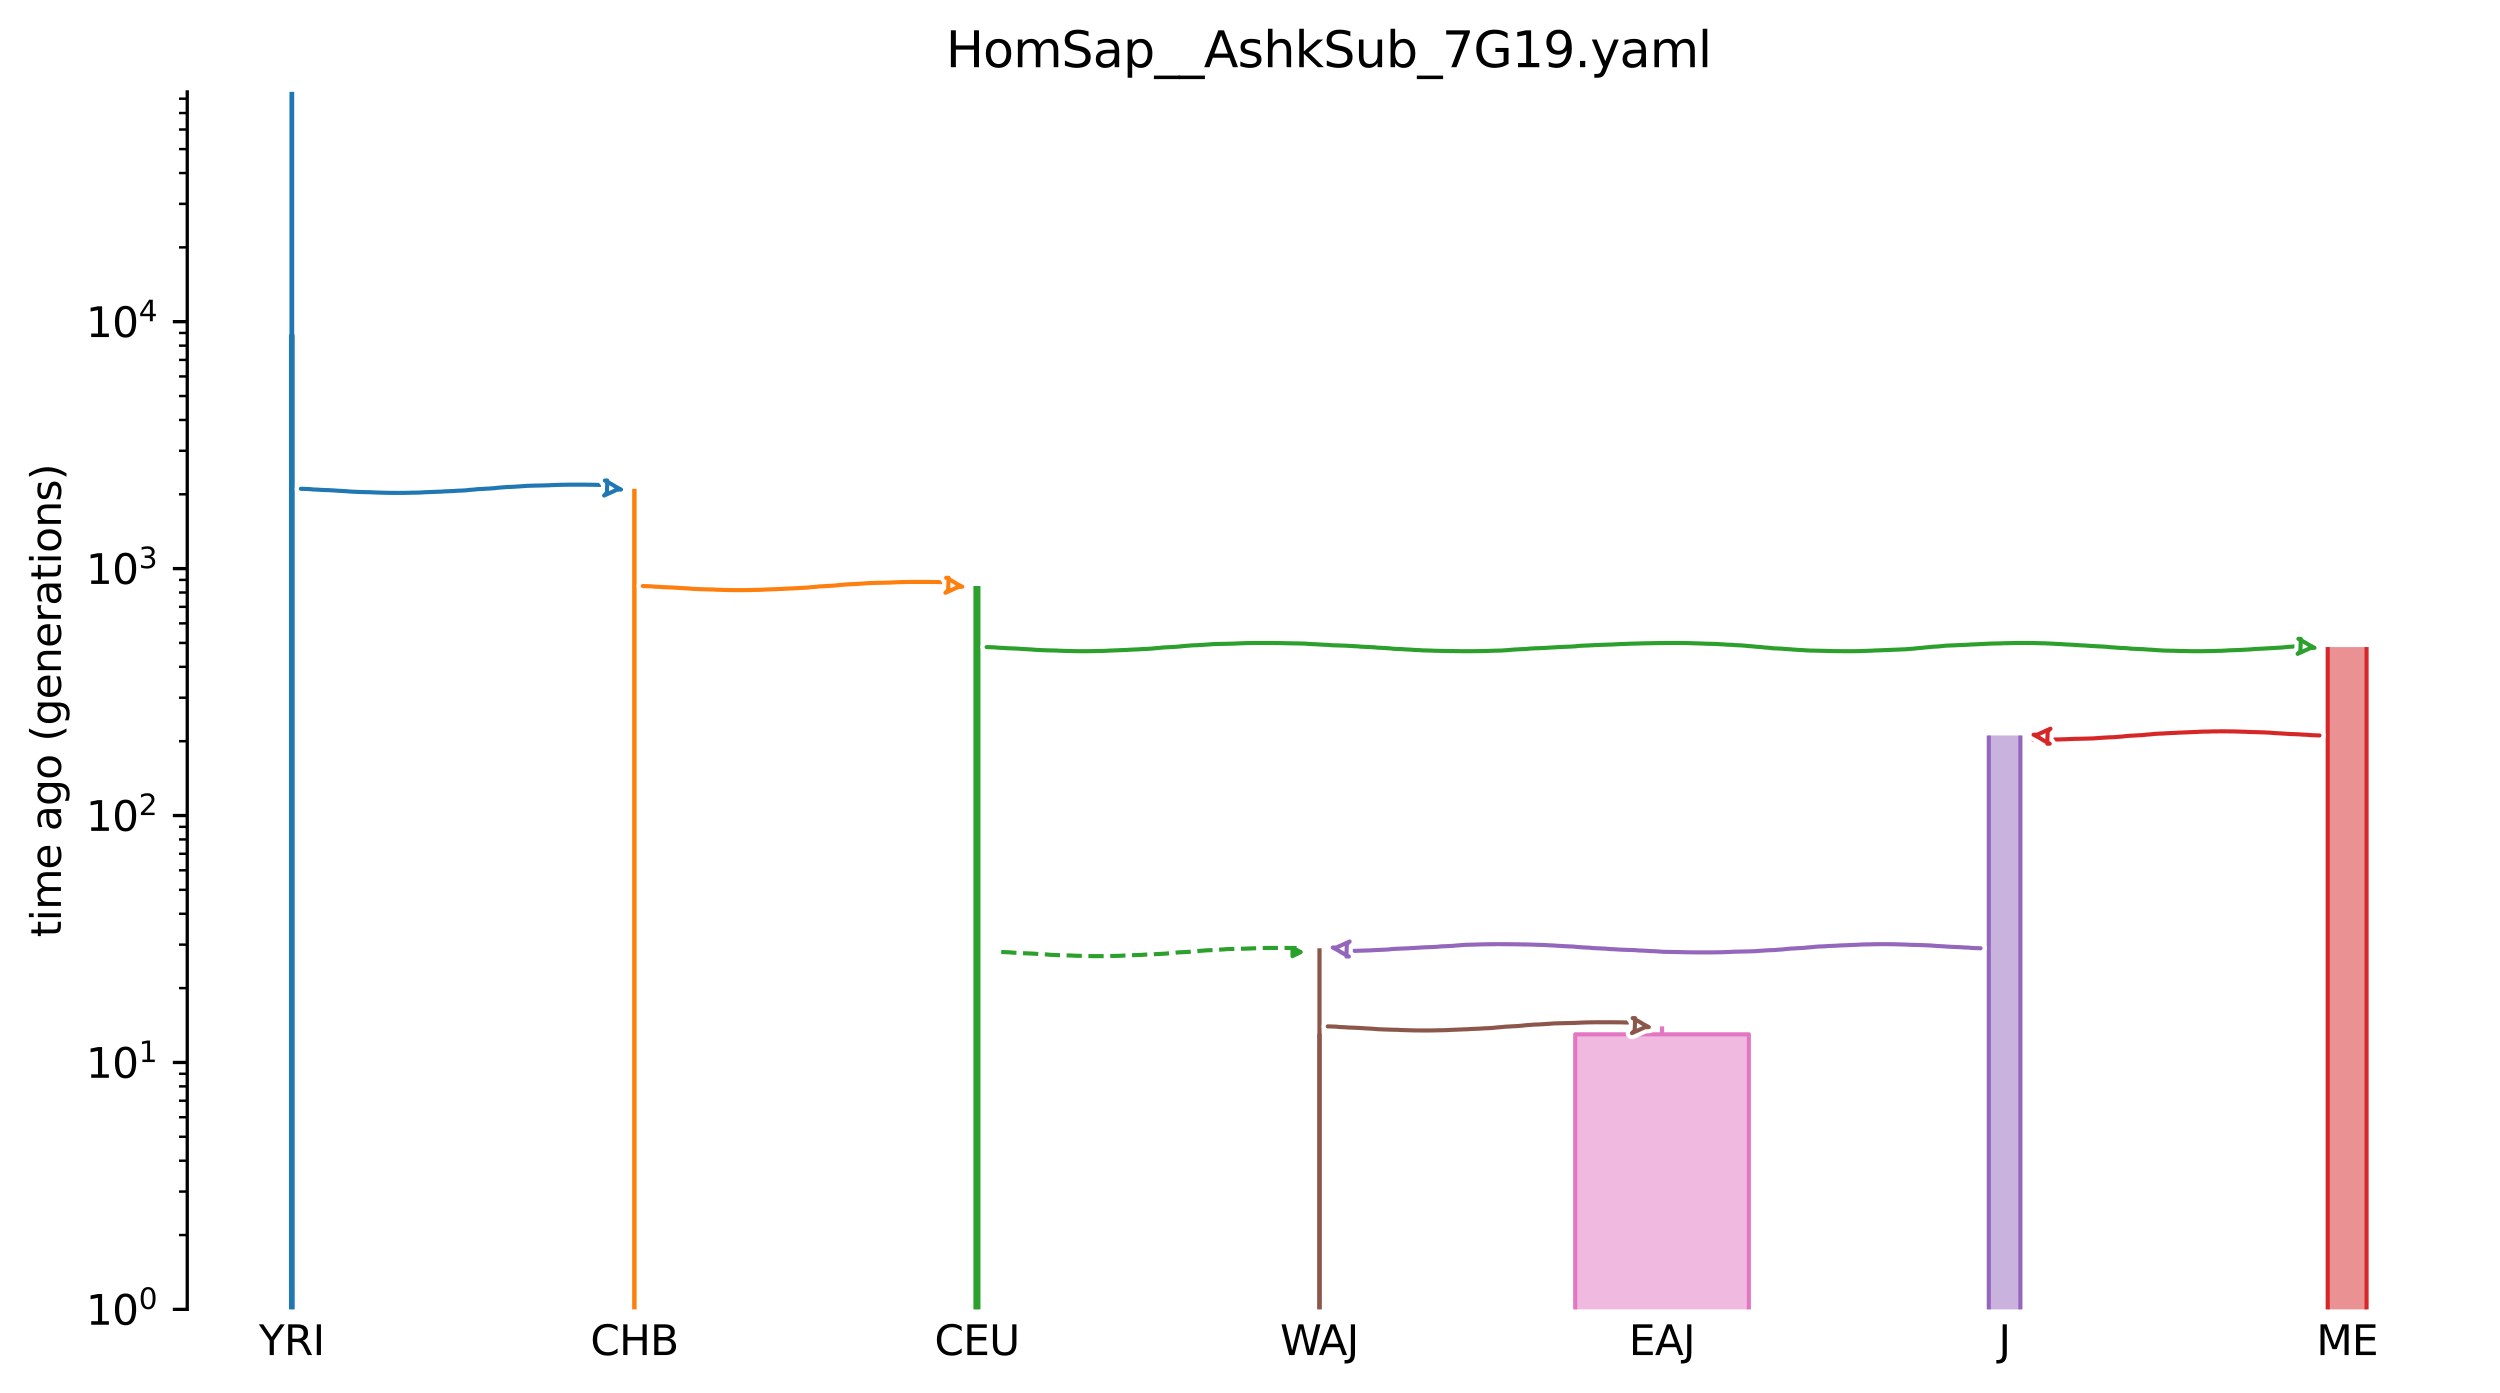<?xml version="1.0" encoding="utf-8" standalone="no"?>
<!DOCTYPE svg PUBLIC "-//W3C//DTD SVG 1.1//EN"
  "http://www.w3.org/Graphics/SVG/1.1/DTD/svg11.dtd">
<svg xmlns:xlink="http://www.w3.org/1999/xlink" width="607.2pt" height="338.4pt" viewBox="0 0 607.2 338.4" xmlns="http://www.w3.org/2000/svg" version="1.1">
 <defs>
  <style type="text/css">*{stroke-linejoin: round; stroke-linecap: butt}</style>
 </defs>
 <g id="figure_1">
  <g id="patch_1">
   <path d="M 0 338.4 
L 607.2 338.4 
L 607.2 0 
L 0 0 
z
" style="fill: #ffffff"/>
  </g>
  <g id="axes_1">
   <g id="patch_2">
    <path d="M 45.478 318.022 
L 600 318.022 
L 600 22.318 
L 45.478 22.318 
z
" style="fill: #ffffff"/>
   </g>
   <g id="line2d_1">
    <path d="M 243.182 231.231 
L 244.182 231.263 
L 245.182 231.3 
L 246.182 231.397 
L 247.182 231.43 
L 248.182 231.504 
L 249.182 231.542 
L 250.182 231.578 
L 251.182 231.635 
L 252.182 231.706 
L 253.182 231.758 
L 254.182 231.817 
L 255.182 231.905 
L 256.182 231.951 
L 257.182 231.993 
L 258.182 232.024 
L 259.182 232.05 
L 260.182 232.071 
L 261.182 232.126 
L 262.182 232.153 
L 263.182 232.183 
L 264.182 232.209 
L 265.182 232.22 
L 266.182 232.23 
L 267.182 232.23 
L 268.182 232.22 
L 269.182 232.209 
L 270.182 232.177 
L 271.182 232.166 
L 272.182 232.136 
L 273.182 232.076 
L 274.182 232.039 
L 275.182 232 
L 276.182 231.958 
L 277.182 231.925 
L 278.182 231.858 
L 279.182 231.818 
L 280.182 231.776 
L 281.182 231.705 
L 282.182 231.669 
L 283.182 231.61 
L 284.182 231.499 
L 285.182 231.429 
L 286.182 231.316 
L 287.182 231.27 
L 288.182 231.209 
L 289.182 231.16 
L 290.182 231.079 
L 291.182 230.961 
L 292.182 230.891 
L 293.182 230.807 
L 294.182 230.774 
L 295.182 230.723 
L 296.182 230.655 
L 297.182 230.588 
L 298.182 230.512 
L 299.182 230.484 
L 300.182 230.458 
L 301.182 230.435 
L 302.182 230.416 
L 303.182 230.389 
L 304.182 230.339 
L 305.182 230.304 
L 306.182 230.268 
L 307.182 230.253 
L 308.182 230.237 
L 309.182 230.234 
L 310.182 230.231 
L 311.182 230.232 
L 312.182 230.234 
L 313.182 230.247 
L 314.92 230.256 
" clip-path="url(#p94cd927190)" style="fill: none; stroke-dasharray: 3.7,1.6; stroke-dashoffset: 0; stroke: #2ca02c"/>
   </g>
   <g id="patch_3">
    <path d="M 70.802 22.318 
L 70.802 81.459 
L 70.684 81.459 
L 70.684 339.4 
M 70.959 22.318 
L 70.959 81.459 
L 71.077 81.459 
L 71.077 339.4 
" clip-path="url(#p94cd927190)" style="fill: none; stroke: #ffffff; stroke-width: 3; stroke-linejoin: miter"/>
    <path d="M 70.802 22.318 
L 70.802 81.459 
L 70.684 81.459 
L 70.684 339.4 
M 70.959 22.318 
L 70.959 81.459 
L 71.077 81.459 
L 71.077 339.4 
" clip-path="url(#p94cd927190)" style="fill: none; stroke: #1f77b4; stroke-linejoin: miter"/>
   </g>
   <g id="FillBetweenPolyCollection_1">
    <path d="M 70.959 22.318 
L 70.802 22.318 
L 70.802 81.459 
L 70.684 81.459 
L 70.684 60291.159 
L 71.077 60291.159 
L 71.077 60291.159 
L 71.077 81.459 
L 70.959 81.459 
L 70.959 22.318 
z
" clip-path="url(#p94cd927190)" style="fill: #1f77b4; fill-opacity: 0.5"/>
   </g>
   <g id="patch_4">
    <path d="M 154.035 118.716 
L 154.035 339.4 
M 154.123 118.716 
L 154.123 339.4 
" clip-path="url(#p94cd927190)" style="fill: none; stroke: #ffffff; stroke-width: 3; stroke-linejoin: miter"/>
    <path d="M 154.035 118.716 
L 154.035 339.4 
M 154.123 118.716 
L 154.123 339.4 
" clip-path="url(#p94cd927190)" style="fill: none; stroke: #ff7f0e; stroke-linejoin: miter"/>
   </g>
   <g id="FillBetweenPolyCollection_2">
    <path d="M 154.123 118.716 
L 154.035 118.716 
L 154.035 60291.159 
L 154.123 60291.159 
L 154.123 60291.159 
L 154.123 118.716 
z
" clip-path="url(#p94cd927190)" style="fill: #ff7f0e; fill-opacity: 0.5"/>
   </g>
   <g id="patch_5">
    <path d="M 236.92 142.335 
L 236.92 339.4 
M 237.636 142.335 
L 237.636 339.4 
" clip-path="url(#p94cd927190)" style="fill: none; stroke: #ffffff; stroke-width: 3; stroke-linejoin: miter"/>
    <path d="M 236.92 142.335 
L 236.92 339.4 
M 237.636 142.335 
L 237.636 339.4 
" clip-path="url(#p94cd927190)" style="fill: none; stroke: #2ca02c; stroke-linejoin: miter"/>
   </g>
   <g id="FillBetweenPolyCollection_3">
    <path d="M 237.636 142.335 
L 236.92 142.335 
L 236.92 60291.159 
L 237.636 60291.159 
L 237.636 60291.159 
L 237.636 142.335 
z
" clip-path="url(#p94cd927190)" style="fill: #2ca02c; fill-opacity: 0.5"/>
   </g>
   <g id="patch_6">
    <path d="M 565.354 157.165 
L 565.354 339.4 
M 574.794 157.165 
L 574.794 339.4 
" clip-path="url(#p94cd927190)" style="fill: none; stroke: #ffffff; stroke-width: 3; stroke-linejoin: miter"/>
    <path d="M 565.354 157.165 
L 565.354 339.4 
M 574.794 157.165 
L 574.794 339.4 
" clip-path="url(#p94cd927190)" style="fill: none; stroke: #d62728; stroke-linejoin: miter"/>
   </g>
   <g id="FillBetweenPolyCollection_4">
    <path d="M 574.794 157.165 
L 565.354 157.165 
L 565.354 60291.159 
L 574.794 60291.159 
L 574.794 60291.159 
L 574.794 157.165 
z
" clip-path="url(#p94cd927190)" style="fill: #d62728; fill-opacity: 0.5"/>
   </g>
   <g id="patch_7">
    <path d="M 483.038 178.627 
L 483.038 339.4 
M 490.712 178.627 
L 490.712 339.4 
" clip-path="url(#p94cd927190)" style="fill: none; stroke: #ffffff; stroke-width: 3; stroke-linejoin: miter"/>
    <path d="M 483.038 178.627 
L 483.038 339.4 
M 490.712 178.627 
L 490.712 339.4 
" clip-path="url(#p94cd927190)" style="fill: none; stroke: #9467bd; stroke-linejoin: miter"/>
   </g>
   <g id="FillBetweenPolyCollection_5">
    <path d="M 490.712 178.627 
L 483.038 178.627 
L 483.038 60291.159 
L 490.712 60291.159 
L 490.712 60291.159 
L 490.712 178.627 
z
" clip-path="url(#p94cd927190)" style="fill: #9467bd; fill-opacity: 0.5"/>
   </g>
   <g id="patch_8">
    <path d="M 320.465 230.317 
L 320.465 251.215 
L 320.406 251.215 
L 320.406 339.4 
M 320.489 230.317 
L 320.489 251.215 
L 320.549 251.215 
L 320.549 339.4 
" clip-path="url(#p94cd927190)" style="fill: none; stroke: #ffffff; stroke-width: 3; stroke-linejoin: miter"/>
    <path d="M 320.465 230.317 
L 320.465 251.215 
L 320.406 251.215 
L 320.406 339.4 
M 320.489 230.317 
L 320.489 251.215 
L 320.549 251.215 
L 320.549 339.4 
" clip-path="url(#p94cd927190)" style="fill: none; stroke: #8c564b; stroke-linejoin: miter"/>
   </g>
   <g id="FillBetweenPolyCollection_6">
    <path d="M 320.489 230.317 
L 320.465 230.317 
L 320.465 251.215 
L 320.406 251.215 
L 320.406 60291.159 
L 320.549 60291.159 
L 320.549 60291.159 
L 320.549 251.215 
L 320.489 251.215 
L 320.489 230.317 
z
" clip-path="url(#p94cd927190)" style="fill: #8c564b; fill-opacity: 0.5"/>
   </g>
   <g id="patch_9">
    <path d="M 403.664 249.285 
L 403.664 251.215 
L 382.591 251.215 
L 382.591 339.4 
M 403.688 249.285 
L 403.688 251.215 
L 424.761 251.215 
L 424.761 339.4 
" clip-path="url(#p94cd927190)" style="fill: none; stroke: #ffffff; stroke-width: 3; stroke-linejoin: miter"/>
    <path d="M 403.664 249.285 
L 403.664 251.215 
L 382.591 251.215 
L 382.591 339.4 
M 403.688 249.285 
L 403.688 251.215 
L 424.761 251.215 
L 424.761 339.4 
" clip-path="url(#p94cd927190)" style="fill: none; stroke: #e377c2; stroke-linejoin: miter"/>
   </g>
   <g id="FillBetweenPolyCollection_7">
    <path d="M 403.688 249.285 
L 403.664 249.285 
L 403.664 251.215 
L 382.591 251.215 
L 382.591 60291.159 
L 424.761 60291.159 
L 424.761 60291.159 
L 424.761 251.215 
L 403.688 251.215 
L 403.688 249.285 
z
" clip-path="url(#p94cd927190)" style="fill: #e377c2; fill-opacity: 0.5"/>
   </g>
   <g id="matplotlib.axis_1">
    <g id="xtick_1">
     <g id="line2d_2"/>
     <g id="text_1">
      <!-- YRI -->
      <g transform="translate(62.877 329.12) scale(0.1 -0.1)">
       <defs>
        <path id="DejaVuSans-59" d="M -13 4666 
L 666 4666 
L 1959 2747 
L 3244 4666 
L 3922 4666 
L 2272 2222 
L 2272 0 
L 1638 0 
L 1638 2222 
L -13 4666 
z
" transform="scale(0.016)"/>
        <path id="DejaVuSans-52" d="M 2841 2188 
Q 3044 2119 3236 1894 
Q 3428 1669 3622 1275 
L 4263 0 
L 3584 0 
L 2988 1197 
Q 2756 1666 2539 1819 
Q 2322 1972 1947 1972 
L 1259 1972 
L 1259 0 
L 628 0 
L 628 4666 
L 2053 4666 
Q 2853 4666 3247 4331 
Q 3641 3997 3641 3322 
Q 3641 2881 3436 2590 
Q 3231 2300 2841 2188 
z
M 1259 4147 
L 1259 2491 
L 2053 2491 
Q 2509 2491 2742 2702 
Q 2975 2913 2975 3322 
Q 2975 3731 2742 3939 
Q 2509 4147 2053 4147 
L 1259 4147 
z
" transform="scale(0.016)"/>
        <path id="DejaVuSans-49" d="M 628 4666 
L 1259 4666 
L 1259 0 
L 628 0 
L 628 4666 
z
" transform="scale(0.016)"/>
       </defs>
       <use xlink:href="#DejaVuSans-59"/>
       <use xlink:href="#DejaVuSans-52" transform="translate(61.084 0)"/>
       <use xlink:href="#DejaVuSans-49" transform="translate(130.566 0)"/>
      </g>
     </g>
    </g>
    <g id="xtick_2">
     <g id="line2d_3"/>
     <g id="text_2">
      <!-- CHB -->
      <g transform="translate(143.397 329.12) scale(0.1 -0.1)">
       <defs>
        <path id="DejaVuSans-43" d="M 4122 4306 
L 4122 3641 
Q 3803 3938 3442 4084 
Q 3081 4231 2675 4231 
Q 1875 4231 1450 3742 
Q 1025 3253 1025 2328 
Q 1025 1406 1450 917 
Q 1875 428 2675 428 
Q 3081 428 3442 575 
Q 3803 722 4122 1019 
L 4122 359 
Q 3791 134 3420 21 
Q 3050 -91 2638 -91 
Q 1578 -91 968 557 
Q 359 1206 359 2328 
Q 359 3453 968 4101 
Q 1578 4750 2638 4750 
Q 3056 4750 3426 4639 
Q 3797 4528 4122 4306 
z
" transform="scale(0.016)"/>
        <path id="DejaVuSans-48" d="M 628 4666 
L 1259 4666 
L 1259 2753 
L 3553 2753 
L 3553 4666 
L 4184 4666 
L 4184 0 
L 3553 0 
L 3553 2222 
L 1259 2222 
L 1259 0 
L 628 0 
L 628 4666 
z
" transform="scale(0.016)"/>
        <path id="DejaVuSans-42" d="M 1259 2228 
L 1259 519 
L 2272 519 
Q 2781 519 3026 730 
Q 3272 941 3272 1375 
Q 3272 1813 3026 2020 
Q 2781 2228 2272 2228 
L 1259 2228 
z
M 1259 4147 
L 1259 2741 
L 2194 2741 
Q 2656 2741 2882 2914 
Q 3109 3088 3109 3444 
Q 3109 3797 2882 3972 
Q 2656 4147 2194 4147 
L 1259 4147 
z
M 628 4666 
L 2241 4666 
Q 2963 4666 3353 4366 
Q 3744 4066 3744 3513 
Q 3744 3084 3544 2831 
Q 3344 2578 2956 2516 
Q 3422 2416 3680 2098 
Q 3938 1781 3938 1306 
Q 3938 681 3513 340 
Q 3088 0 2303 0 
L 628 0 
L 628 4666 
z
" transform="scale(0.016)"/>
       </defs>
       <use xlink:href="#DejaVuSans-43"/>
       <use xlink:href="#DejaVuSans-48" transform="translate(69.824 0)"/>
       <use xlink:href="#DejaVuSans-42" transform="translate(145.02 0)"/>
      </g>
     </g>
    </g>
    <g id="xtick_3">
     <g id="line2d_4"/>
     <g id="text_3">
      <!-- CEU -->
      <g transform="translate(226.968 329.12) scale(0.1 -0.1)">
       <defs>
        <path id="DejaVuSans-45" d="M 628 4666 
L 3578 4666 
L 3578 4134 
L 1259 4134 
L 1259 2753 
L 3481 2753 
L 3481 2222 
L 1259 2222 
L 1259 531 
L 3634 531 
L 3634 0 
L 628 0 
L 628 4666 
z
" transform="scale(0.016)"/>
        <path id="DejaVuSans-55" d="M 556 4666 
L 1191 4666 
L 1191 1831 
Q 1191 1081 1462 751 
Q 1734 422 2344 422 
Q 2950 422 3222 751 
Q 3494 1081 3494 1831 
L 3494 4666 
L 4128 4666 
L 4128 1753 
Q 4128 841 3676 375 
Q 3225 -91 2344 -91 
Q 1459 -91 1007 375 
Q 556 841 556 1753 
L 556 4666 
z
" transform="scale(0.016)"/>
       </defs>
       <use xlink:href="#DejaVuSans-43"/>
       <use xlink:href="#DejaVuSans-45" transform="translate(69.824 0)"/>
       <use xlink:href="#DejaVuSans-55" transform="translate(133.008 0)"/>
      </g>
     </g>
    </g>
    <g id="xtick_4">
     <g id="line2d_5"/>
     <g id="text_4">
      <!-- ME -->
      <g transform="translate(562.601 329.12) scale(0.1 -0.1)">
       <defs>
        <path id="DejaVuSans-4d" d="M 628 4666 
L 1569 4666 
L 2759 1491 
L 3956 4666 
L 4897 4666 
L 4897 0 
L 4281 0 
L 4281 4097 
L 3078 897 
L 2444 897 
L 1241 4097 
L 1241 0 
L 628 0 
L 628 4666 
z
" transform="scale(0.016)"/>
       </defs>
       <use xlink:href="#DejaVuSans-4d"/>
       <use xlink:href="#DejaVuSans-45" transform="translate(86.279 0)"/>
      </g>
     </g>
    </g>
    <g id="xtick_5">
     <g id="line2d_6"/>
     <g id="text_5">
      <!-- J -->
      <g transform="translate(485.4 329.12) scale(0.1 -0.1)">
       <defs>
        <path id="DejaVuSans-4a" d="M 628 4666 
L 1259 4666 
L 1259 325 
Q 1259 -519 939 -900 
Q 619 -1281 -91 -1281 
L -331 -1281 
L -331 -750 
L -134 -750 
Q 284 -750 456 -515 
Q 628 -281 628 325 
L 628 4666 
z
" transform="scale(0.016)"/>
       </defs>
       <use xlink:href="#DejaVuSans-4a"/>
      </g>
     </g>
    </g>
    <g id="xtick_6">
     <g id="line2d_7"/>
     <g id="text_6">
      <!-- WAJ -->
      <g transform="translate(310.913 329.12) scale(0.1 -0.1)">
       <defs>
        <path id="DejaVuSans-57" d="M 213 4666 
L 850 4666 
L 1831 722 
L 2809 4666 
L 3519 4666 
L 4500 722 
L 5478 4666 
L 6119 4666 
L 4947 0 
L 4153 0 
L 3169 4050 
L 2175 0 
L 1381 0 
L 213 4666 
z
" transform="scale(0.016)"/>
        <path id="DejaVuSans-41" d="M 2188 4044 
L 1331 1722 
L 3047 1722 
L 2188 4044 
z
M 1831 4666 
L 2547 4666 
L 4325 0 
L 3669 0 
L 3244 1197 
L 1141 1197 
L 716 0 
L 50 0 
L 1831 4666 
z
" transform="scale(0.016)"/>
       </defs>
       <use xlink:href="#DejaVuSans-57"/>
       <use xlink:href="#DejaVuSans-41" transform="translate(93.377 0)"/>
       <use xlink:href="#DejaVuSans-4a" transform="translate(161.785 0)"/>
      </g>
     </g>
    </g>
    <g id="xtick_7">
     <g id="line2d_8"/>
     <g id="text_7">
      <!-- EAJ -->
      <g transform="translate(395.622 329.12) scale(0.1 -0.1)">
       <use xlink:href="#DejaVuSans-45"/>
       <use xlink:href="#DejaVuSans-41" transform="translate(63.184 0)"/>
       <use xlink:href="#DejaVuSans-4a" transform="translate(131.592 0)"/>
      </g>
     </g>
    </g>
   </g>
   <g id="matplotlib.axis_2">
    <g id="ytick_1">
     <g id="line2d_9">
      <defs>
       <path id="mbbf5007259" d="M 0 0 
L -3.5 0 
" style="stroke: #000000; stroke-width: 0.8"/>
      </defs>
      <g>
       <use xlink:href="#mbbf5007259" x="45.478" y="318.022" style="stroke: #000000; stroke-width: 0.8"/>
      </g>
     </g>
     <g id="text_8">
      <!-- $\mathdefault{10^{0}}$ -->
      <g transform="translate(20.878 321.821) scale(0.1 -0.1)">
       <defs>
        <path id="DejaVuSans-31" d="M 794 531 
L 1825 531 
L 1825 4091 
L 703 3866 
L 703 4441 
L 1819 4666 
L 2450 4666 
L 2450 531 
L 3481 531 
L 3481 0 
L 794 0 
L 794 531 
z
" transform="scale(0.016)"/>
        <path id="DejaVuSans-30" d="M 2034 4250 
Q 1547 4250 1301 3770 
Q 1056 3291 1056 2328 
Q 1056 1369 1301 889 
Q 1547 409 2034 409 
Q 2525 409 2770 889 
Q 3016 1369 3016 2328 
Q 3016 3291 2770 3770 
Q 2525 4250 2034 4250 
z
M 2034 4750 
Q 2819 4750 3233 4129 
Q 3647 3509 3647 2328 
Q 3647 1150 3233 529 
Q 2819 -91 2034 -91 
Q 1250 -91 836 529 
Q 422 1150 422 2328 
Q 422 3509 836 4129 
Q 1250 4750 2034 4750 
z
" transform="scale(0.016)"/>
       </defs>
       <use xlink:href="#DejaVuSans-31" transform="translate(0 0.766)"/>
       <use xlink:href="#DejaVuSans-30" transform="translate(63.623 0.766)"/>
       <use xlink:href="#DejaVuSans-30" transform="translate(128.203 39.047) scale(0.7)"/>
      </g>
     </g>
    </g>
    <g id="ytick_2">
     <g id="line2d_10">
      <g>
       <use xlink:href="#mbbf5007259" x="45.478" y="258.049" style="stroke: #000000; stroke-width: 0.8"/>
      </g>
     </g>
     <g id="text_9">
      <!-- $\mathdefault{10^{1}}$ -->
      <g transform="translate(20.878 261.848) scale(0.1 -0.1)">
       <use xlink:href="#DejaVuSans-31" transform="translate(0 0.684)"/>
       <use xlink:href="#DejaVuSans-30" transform="translate(63.623 0.684)"/>
       <use xlink:href="#DejaVuSans-31" transform="translate(128.203 38.966) scale(0.7)"/>
      </g>
     </g>
    </g>
    <g id="ytick_3">
     <g id="line2d_11">
      <g>
       <use xlink:href="#mbbf5007259" x="45.478" y="198.076" style="stroke: #000000; stroke-width: 0.8"/>
      </g>
     </g>
     <g id="text_10">
      <!-- $\mathdefault{10^{2}}$ -->
      <g transform="translate(20.878 201.875) scale(0.1 -0.1)">
       <defs>
        <path id="DejaVuSans-32" d="M 1228 531 
L 3431 531 
L 3431 0 
L 469 0 
L 469 531 
Q 828 903 1448 1529 
Q 2069 2156 2228 2338 
Q 2531 2678 2651 2914 
Q 2772 3150 2772 3378 
Q 2772 3750 2511 3984 
Q 2250 4219 1831 4219 
Q 1534 4219 1204 4116 
Q 875 4013 500 3803 
L 500 4441 
Q 881 4594 1212 4672 
Q 1544 4750 1819 4750 
Q 2544 4750 2975 4387 
Q 3406 4025 3406 3419 
Q 3406 3131 3298 2873 
Q 3191 2616 2906 2266 
Q 2828 2175 2409 1742 
Q 1991 1309 1228 531 
z
" transform="scale(0.016)"/>
       </defs>
       <use xlink:href="#DejaVuSans-31" transform="translate(0 0.766)"/>
       <use xlink:href="#DejaVuSans-30" transform="translate(63.623 0.766)"/>
       <use xlink:href="#DejaVuSans-32" transform="translate(128.203 39.047) scale(0.7)"/>
      </g>
     </g>
    </g>
    <g id="ytick_4">
     <g id="line2d_12">
      <g>
       <use xlink:href="#mbbf5007259" x="45.478" y="138.102" style="stroke: #000000; stroke-width: 0.8"/>
      </g>
     </g>
     <g id="text_11">
      <!-- $\mathdefault{10^{3}}$ -->
      <g transform="translate(20.878 141.902) scale(0.1 -0.1)">
       <defs>
        <path id="DejaVuSans-33" d="M 2597 2516 
Q 3050 2419 3304 2112 
Q 3559 1806 3559 1356 
Q 3559 666 3084 287 
Q 2609 -91 1734 -91 
Q 1441 -91 1130 -33 
Q 819 25 488 141 
L 488 750 
Q 750 597 1062 519 
Q 1375 441 1716 441 
Q 2309 441 2620 675 
Q 2931 909 2931 1356 
Q 2931 1769 2642 2001 
Q 2353 2234 1838 2234 
L 1294 2234 
L 1294 2753 
L 1863 2753 
Q 2328 2753 2575 2939 
Q 2822 3125 2822 3475 
Q 2822 3834 2567 4026 
Q 2313 4219 1838 4219 
Q 1578 4219 1281 4162 
Q 984 4106 628 3988 
L 628 4550 
Q 988 4650 1302 4700 
Q 1616 4750 1894 4750 
Q 2613 4750 3031 4423 
Q 3450 4097 3450 3541 
Q 3450 3153 3228 2886 
Q 3006 2619 2597 2516 
z
" transform="scale(0.016)"/>
       </defs>
       <use xlink:href="#DejaVuSans-31" transform="translate(0 0.766)"/>
       <use xlink:href="#DejaVuSans-30" transform="translate(63.623 0.766)"/>
       <use xlink:href="#DejaVuSans-33" transform="translate(128.203 39.047) scale(0.7)"/>
      </g>
     </g>
    </g>
    <g id="ytick_5">
     <g id="line2d_13">
      <g>
       <use xlink:href="#mbbf5007259" x="45.478" y="78.129" style="stroke: #000000; stroke-width: 0.8"/>
      </g>
     </g>
     <g id="text_12">
      <!-- $\mathdefault{10^{4}}$ -->
      <g transform="translate(20.878 81.929) scale(0.1 -0.1)">
       <defs>
        <path id="DejaVuSans-34" d="M 2419 4116 
L 825 1625 
L 2419 1625 
L 2419 4116 
z
M 2253 4666 
L 3047 4666 
L 3047 1625 
L 3713 1625 
L 3713 1100 
L 3047 1100 
L 3047 0 
L 2419 0 
L 2419 1100 
L 313 1100 
L 313 1709 
L 2253 4666 
z
" transform="scale(0.016)"/>
       </defs>
       <use xlink:href="#DejaVuSans-31" transform="translate(0 0.684)"/>
       <use xlink:href="#DejaVuSans-30" transform="translate(63.623 0.684)"/>
       <use xlink:href="#DejaVuSans-34" transform="translate(128.203 38.966) scale(0.7)"/>
      </g>
     </g>
    </g>
    <g id="ytick_6">
     <g id="line2d_14">
      <defs>
       <path id="mcd60c4dd6b" d="M 0 0 
L -2 0 
" style="stroke: #000000; stroke-width: 0.6"/>
      </defs>
      <g>
       <use xlink:href="#mcd60c4dd6b" x="45.478" y="299.968" style="stroke: #000000; stroke-width: 0.6"/>
      </g>
     </g>
    </g>
    <g id="ytick_7">
     <g id="line2d_15">
      <g>
       <use xlink:href="#mcd60c4dd6b" x="45.478" y="289.407" style="stroke: #000000; stroke-width: 0.6"/>
      </g>
     </g>
    </g>
    <g id="ytick_8">
     <g id="line2d_16">
      <g>
       <use xlink:href="#mcd60c4dd6b" x="45.478" y="281.914" style="stroke: #000000; stroke-width: 0.6"/>
      </g>
     </g>
    </g>
    <g id="ytick_9">
     <g id="line2d_17">
      <g>
       <use xlink:href="#mcd60c4dd6b" x="45.478" y="276.102" style="stroke: #000000; stroke-width: 0.6"/>
      </g>
     </g>
    </g>
    <g id="ytick_10">
     <g id="line2d_18">
      <g>
       <use xlink:href="#mcd60c4dd6b" x="45.478" y="271.354" style="stroke: #000000; stroke-width: 0.6"/>
      </g>
     </g>
    </g>
    <g id="ytick_11">
     <g id="line2d_19">
      <g>
       <use xlink:href="#mcd60c4dd6b" x="45.478" y="267.339" style="stroke: #000000; stroke-width: 0.6"/>
      </g>
     </g>
    </g>
    <g id="ytick_12">
     <g id="line2d_20">
      <g>
       <use xlink:href="#mcd60c4dd6b" x="45.478" y="263.861" style="stroke: #000000; stroke-width: 0.6"/>
      </g>
     </g>
    </g>
    <g id="ytick_13">
     <g id="line2d_21">
      <g>
       <use xlink:href="#mcd60c4dd6b" x="45.478" y="260.793" style="stroke: #000000; stroke-width: 0.6"/>
      </g>
     </g>
    </g>
    <g id="ytick_14">
     <g id="line2d_22">
      <g>
       <use xlink:href="#mcd60c4dd6b" x="45.478" y="239.995" style="stroke: #000000; stroke-width: 0.6"/>
      </g>
     </g>
    </g>
    <g id="ytick_15">
     <g id="line2d_23">
      <g>
       <use xlink:href="#mcd60c4dd6b" x="45.478" y="229.434" style="stroke: #000000; stroke-width: 0.6"/>
      </g>
     </g>
    </g>
    <g id="ytick_16">
     <g id="line2d_24">
      <g>
       <use xlink:href="#mcd60c4dd6b" x="45.478" y="221.941" style="stroke: #000000; stroke-width: 0.6"/>
      </g>
     </g>
    </g>
    <g id="ytick_17">
     <g id="line2d_25">
      <g>
       <use xlink:href="#mcd60c4dd6b" x="45.478" y="216.129" style="stroke: #000000; stroke-width: 0.6"/>
      </g>
     </g>
    </g>
    <g id="ytick_18">
     <g id="line2d_26">
      <g>
       <use xlink:href="#mcd60c4dd6b" x="45.478" y="211.381" style="stroke: #000000; stroke-width: 0.6"/>
      </g>
     </g>
    </g>
    <g id="ytick_19">
     <g id="line2d_27">
      <g>
       <use xlink:href="#mcd60c4dd6b" x="45.478" y="207.366" style="stroke: #000000; stroke-width: 0.6"/>
      </g>
     </g>
    </g>
    <g id="ytick_20">
     <g id="line2d_28">
      <g>
       <use xlink:href="#mcd60c4dd6b" x="45.478" y="203.888" style="stroke: #000000; stroke-width: 0.6"/>
      </g>
     </g>
    </g>
    <g id="ytick_21">
     <g id="line2d_29">
      <g>
       <use xlink:href="#mcd60c4dd6b" x="45.478" y="200.82" style="stroke: #000000; stroke-width: 0.6"/>
      </g>
     </g>
    </g>
    <g id="ytick_22">
     <g id="line2d_30">
      <g>
       <use xlink:href="#mcd60c4dd6b" x="45.478" y="180.022" style="stroke: #000000; stroke-width: 0.6"/>
      </g>
     </g>
    </g>
    <g id="ytick_23">
     <g id="line2d_31">
      <g>
       <use xlink:href="#mcd60c4dd6b" x="45.478" y="169.461" style="stroke: #000000; stroke-width: 0.6"/>
      </g>
     </g>
    </g>
    <g id="ytick_24">
     <g id="line2d_32">
      <g>
       <use xlink:href="#mcd60c4dd6b" x="45.478" y="161.968" style="stroke: #000000; stroke-width: 0.6"/>
      </g>
     </g>
    </g>
    <g id="ytick_25">
     <g id="line2d_33">
      <g>
       <use xlink:href="#mcd60c4dd6b" x="45.478" y="156.156" style="stroke: #000000; stroke-width: 0.6"/>
      </g>
     </g>
    </g>
    <g id="ytick_26">
     <g id="line2d_34">
      <g>
       <use xlink:href="#mcd60c4dd6b" x="45.478" y="151.407" style="stroke: #000000; stroke-width: 0.6"/>
      </g>
     </g>
    </g>
    <g id="ytick_27">
     <g id="line2d_35">
      <g>
       <use xlink:href="#mcd60c4dd6b" x="45.478" y="147.392" style="stroke: #000000; stroke-width: 0.6"/>
      </g>
     </g>
    </g>
    <g id="ytick_28">
     <g id="line2d_36">
      <g>
       <use xlink:href="#mcd60c4dd6b" x="45.478" y="143.914" style="stroke: #000000; stroke-width: 0.6"/>
      </g>
     </g>
    </g>
    <g id="ytick_29">
     <g id="line2d_37">
      <g>
       <use xlink:href="#mcd60c4dd6b" x="45.478" y="140.847" style="stroke: #000000; stroke-width: 0.6"/>
      </g>
     </g>
    </g>
    <g id="ytick_30">
     <g id="line2d_38">
      <g>
       <use xlink:href="#mcd60c4dd6b" x="45.478" y="120.049" style="stroke: #000000; stroke-width: 0.6"/>
      </g>
     </g>
    </g>
    <g id="ytick_31">
     <g id="line2d_39">
      <g>
       <use xlink:href="#mcd60c4dd6b" x="45.478" y="109.488" style="stroke: #000000; stroke-width: 0.6"/>
      </g>
     </g>
    </g>
    <g id="ytick_32">
     <g id="line2d_40">
      <g>
       <use xlink:href="#mcd60c4dd6b" x="45.478" y="101.995" style="stroke: #000000; stroke-width: 0.6"/>
      </g>
     </g>
    </g>
    <g id="ytick_33">
     <g id="line2d_41">
      <g>
       <use xlink:href="#mcd60c4dd6b" x="45.478" y="96.183" style="stroke: #000000; stroke-width: 0.6"/>
      </g>
     </g>
    </g>
    <g id="ytick_34">
     <g id="line2d_42">
      <g>
       <use xlink:href="#mcd60c4dd6b" x="45.478" y="91.434" style="stroke: #000000; stroke-width: 0.6"/>
      </g>
     </g>
    </g>
    <g id="ytick_35">
     <g id="line2d_43">
      <g>
       <use xlink:href="#mcd60c4dd6b" x="45.478" y="87.419" style="stroke: #000000; stroke-width: 0.6"/>
      </g>
     </g>
    </g>
    <g id="ytick_36">
     <g id="line2d_44">
      <g>
       <use xlink:href="#mcd60c4dd6b" x="45.478" y="83.941" style="stroke: #000000; stroke-width: 0.6"/>
      </g>
     </g>
    </g>
    <g id="ytick_37">
     <g id="line2d_45">
      <g>
       <use xlink:href="#mcd60c4dd6b" x="45.478" y="80.874" style="stroke: #000000; stroke-width: 0.6"/>
      </g>
     </g>
    </g>
    <g id="ytick_38">
     <g id="line2d_46">
      <g>
       <use xlink:href="#mcd60c4dd6b" x="45.478" y="60.076" style="stroke: #000000; stroke-width: 0.6"/>
      </g>
     </g>
    </g>
    <g id="ytick_39">
     <g id="line2d_47">
      <g>
       <use xlink:href="#mcd60c4dd6b" x="45.478" y="49.515" style="stroke: #000000; stroke-width: 0.6"/>
      </g>
     </g>
    </g>
    <g id="ytick_40">
     <g id="line2d_48">
      <g>
       <use xlink:href="#mcd60c4dd6b" x="45.478" y="42.022" style="stroke: #000000; stroke-width: 0.6"/>
      </g>
     </g>
    </g>
    <g id="ytick_41">
     <g id="line2d_49">
      <g>
       <use xlink:href="#mcd60c4dd6b" x="45.478" y="36.21" style="stroke: #000000; stroke-width: 0.6"/>
      </g>
     </g>
    </g>
    <g id="ytick_42">
     <g id="line2d_50">
      <g>
       <use xlink:href="#mcd60c4dd6b" x="45.478" y="31.461" style="stroke: #000000; stroke-width: 0.6"/>
      </g>
     </g>
    </g>
    <g id="ytick_43">
     <g id="line2d_51">
      <g>
       <use xlink:href="#mcd60c4dd6b" x="45.478" y="27.446" style="stroke: #000000; stroke-width: 0.6"/>
      </g>
     </g>
    </g>
    <g id="ytick_44">
     <g id="line2d_52">
      <g>
       <use xlink:href="#mcd60c4dd6b" x="45.478" y="23.968" style="stroke: #000000; stroke-width: 0.6"/>
      </g>
     </g>
    </g>
    <g id="text_13">
     <!-- time ago (generations) -->
     <g transform="translate(14.798 227.641) rotate(-90) scale(0.1 -0.1)">
      <defs>
       <path id="DejaVuSans-74" d="M 1172 4494 
L 1172 3500 
L 2356 3500 
L 2356 3053 
L 1172 3053 
L 1172 1153 
Q 1172 725 1289 603 
Q 1406 481 1766 481 
L 2356 481 
L 2356 0 
L 1766 0 
Q 1100 0 847 248 
Q 594 497 594 1153 
L 594 3053 
L 172 3053 
L 172 3500 
L 594 3500 
L 594 4494 
L 1172 4494 
z
" transform="scale(0.016)"/>
       <path id="DejaVuSans-69" d="M 603 3500 
L 1178 3500 
L 1178 0 
L 603 0 
L 603 3500 
z
M 603 4863 
L 1178 4863 
L 1178 4134 
L 603 4134 
L 603 4863 
z
" transform="scale(0.016)"/>
       <path id="DejaVuSans-6d" d="M 3328 2828 
Q 3544 3216 3844 3400 
Q 4144 3584 4550 3584 
Q 5097 3584 5394 3201 
Q 5691 2819 5691 2113 
L 5691 0 
L 5113 0 
L 5113 2094 
Q 5113 2597 4934 2840 
Q 4756 3084 4391 3084 
Q 3944 3084 3684 2787 
Q 3425 2491 3425 1978 
L 3425 0 
L 2847 0 
L 2847 2094 
Q 2847 2600 2669 2842 
Q 2491 3084 2119 3084 
Q 1678 3084 1418 2786 
Q 1159 2488 1159 1978 
L 1159 0 
L 581 0 
L 581 3500 
L 1159 3500 
L 1159 2956 
Q 1356 3278 1631 3431 
Q 1906 3584 2284 3584 
Q 2666 3584 2933 3390 
Q 3200 3197 3328 2828 
z
" transform="scale(0.016)"/>
       <path id="DejaVuSans-65" d="M 3597 1894 
L 3597 1613 
L 953 1613 
Q 991 1019 1311 708 
Q 1631 397 2203 397 
Q 2534 397 2845 478 
Q 3156 559 3463 722 
L 3463 178 
Q 3153 47 2828 -22 
Q 2503 -91 2169 -91 
Q 1331 -91 842 396 
Q 353 884 353 1716 
Q 353 2575 817 3079 
Q 1281 3584 2069 3584 
Q 2775 3584 3186 3129 
Q 3597 2675 3597 1894 
z
M 3022 2063 
Q 3016 2534 2758 2815 
Q 2500 3097 2075 3097 
Q 1594 3097 1305 2825 
Q 1016 2553 972 2059 
L 3022 2063 
z
" transform="scale(0.016)"/>
       <path id="DejaVuSans-20" transform="scale(0.016)"/>
       <path id="DejaVuSans-61" d="M 2194 1759 
Q 1497 1759 1228 1600 
Q 959 1441 959 1056 
Q 959 750 1161 570 
Q 1363 391 1709 391 
Q 2188 391 2477 730 
Q 2766 1069 2766 1631 
L 2766 1759 
L 2194 1759 
z
M 3341 1997 
L 3341 0 
L 2766 0 
L 2766 531 
Q 2569 213 2275 61 
Q 1981 -91 1556 -91 
Q 1019 -91 701 211 
Q 384 513 384 1019 
Q 384 1609 779 1909 
Q 1175 2209 1959 2209 
L 2766 2209 
L 2766 2266 
Q 2766 2663 2505 2880 
Q 2244 3097 1772 3097 
Q 1472 3097 1187 3025 
Q 903 2953 641 2809 
L 641 3341 
Q 956 3463 1253 3523 
Q 1550 3584 1831 3584 
Q 2591 3584 2966 3190 
Q 3341 2797 3341 1997 
z
" transform="scale(0.016)"/>
       <path id="DejaVuSans-67" d="M 2906 1791 
Q 2906 2416 2648 2759 
Q 2391 3103 1925 3103 
Q 1463 3103 1205 2759 
Q 947 2416 947 1791 
Q 947 1169 1205 825 
Q 1463 481 1925 481 
Q 2391 481 2648 825 
Q 2906 1169 2906 1791 
z
M 3481 434 
Q 3481 -459 3084 -895 
Q 2688 -1331 1869 -1331 
Q 1566 -1331 1297 -1286 
Q 1028 -1241 775 -1147 
L 775 -588 
Q 1028 -725 1275 -790 
Q 1522 -856 1778 -856 
Q 2344 -856 2625 -561 
Q 2906 -266 2906 331 
L 2906 616 
Q 2728 306 2450 153 
Q 2172 0 1784 0 
Q 1141 0 747 490 
Q 353 981 353 1791 
Q 353 2603 747 3093 
Q 1141 3584 1784 3584 
Q 2172 3584 2450 3431 
Q 2728 3278 2906 2969 
L 2906 3500 
L 3481 3500 
L 3481 434 
z
" transform="scale(0.016)"/>
       <path id="DejaVuSans-6f" d="M 1959 3097 
Q 1497 3097 1228 2736 
Q 959 2375 959 1747 
Q 959 1119 1226 758 
Q 1494 397 1959 397 
Q 2419 397 2687 759 
Q 2956 1122 2956 1747 
Q 2956 2369 2687 2733 
Q 2419 3097 1959 3097 
z
M 1959 3584 
Q 2709 3584 3137 3096 
Q 3566 2609 3566 1747 
Q 3566 888 3137 398 
Q 2709 -91 1959 -91 
Q 1206 -91 779 398 
Q 353 888 353 1747 
Q 353 2609 779 3096 
Q 1206 3584 1959 3584 
z
" transform="scale(0.016)"/>
       <path id="DejaVuSans-28" d="M 1984 4856 
Q 1566 4138 1362 3434 
Q 1159 2731 1159 2009 
Q 1159 1288 1364 580 
Q 1569 -128 1984 -844 
L 1484 -844 
Q 1016 -109 783 600 
Q 550 1309 550 2009 
Q 550 2706 781 3412 
Q 1013 4119 1484 4856 
L 1984 4856 
z
" transform="scale(0.016)"/>
       <path id="DejaVuSans-6e" d="M 3513 2113 
L 3513 0 
L 2938 0 
L 2938 2094 
Q 2938 2591 2744 2837 
Q 2550 3084 2163 3084 
Q 1697 3084 1428 2787 
Q 1159 2491 1159 1978 
L 1159 0 
L 581 0 
L 581 3500 
L 1159 3500 
L 1159 2956 
Q 1366 3272 1645 3428 
Q 1925 3584 2291 3584 
Q 2894 3584 3203 3211 
Q 3513 2838 3513 2113 
z
" transform="scale(0.016)"/>
       <path id="DejaVuSans-72" d="M 2631 2963 
Q 2534 3019 2420 3045 
Q 2306 3072 2169 3072 
Q 1681 3072 1420 2755 
Q 1159 2438 1159 1844 
L 1159 0 
L 581 0 
L 581 3500 
L 1159 3500 
L 1159 2956 
Q 1341 3275 1631 3429 
Q 1922 3584 2338 3584 
Q 2397 3584 2469 3576 
Q 2541 3569 2628 3553 
L 2631 2963 
z
" transform="scale(0.016)"/>
       <path id="DejaVuSans-73" d="M 2834 3397 
L 2834 2853 
Q 2591 2978 2328 3040 
Q 2066 3103 1784 3103 
Q 1356 3103 1142 2972 
Q 928 2841 928 2578 
Q 928 2378 1081 2264 
Q 1234 2150 1697 2047 
L 1894 2003 
Q 2506 1872 2764 1633 
Q 3022 1394 3022 966 
Q 3022 478 2636 193 
Q 2250 -91 1575 -91 
Q 1294 -91 989 -36 
Q 684 19 347 128 
L 347 722 
Q 666 556 975 473 
Q 1284 391 1588 391 
Q 1994 391 2212 530 
Q 2431 669 2431 922 
Q 2431 1156 2273 1281 
Q 2116 1406 1581 1522 
L 1381 1569 
Q 847 1681 609 1914 
Q 372 2147 372 2553 
Q 372 3047 722 3315 
Q 1072 3584 1716 3584 
Q 2034 3584 2315 3537 
Q 2597 3491 2834 3397 
z
" transform="scale(0.016)"/>
       <path id="DejaVuSans-29" d="M 513 4856 
L 1013 4856 
Q 1481 4119 1714 3412 
Q 1947 2706 1947 2009 
Q 1947 1309 1714 600 
Q 1481 -109 1013 -844 
L 513 -844 
Q 928 -128 1133 580 
Q 1338 1288 1338 2009 
Q 1338 2731 1133 3434 
Q 928 4138 513 4856 
z
" transform="scale(0.016)"/>
      </defs>
      <use xlink:href="#DejaVuSans-74"/>
      <use xlink:href="#DejaVuSans-69" transform="translate(39.209 0)"/>
      <use xlink:href="#DejaVuSans-6d" transform="translate(66.992 0)"/>
      <use xlink:href="#DejaVuSans-65" transform="translate(164.404 0)"/>
      <use xlink:href="#DejaVuSans-20" transform="translate(225.928 0)"/>
      <use xlink:href="#DejaVuSans-61" transform="translate(257.715 0)"/>
      <use xlink:href="#DejaVuSans-67" transform="translate(318.994 0)"/>
      <use xlink:href="#DejaVuSans-6f" transform="translate(382.471 0)"/>
      <use xlink:href="#DejaVuSans-20" transform="translate(443.652 0)"/>
      <use xlink:href="#DejaVuSans-28" transform="translate(475.439 0)"/>
      <use xlink:href="#DejaVuSans-67" transform="translate(514.453 0)"/>
      <use xlink:href="#DejaVuSans-65" transform="translate(577.93 0)"/>
      <use xlink:href="#DejaVuSans-6e" transform="translate(639.453 0)"/>
      <use xlink:href="#DejaVuSans-65" transform="translate(702.832 0)"/>
      <use xlink:href="#DejaVuSans-72" transform="translate(764.355 0)"/>
      <use xlink:href="#DejaVuSans-61" transform="translate(805.469 0)"/>
      <use xlink:href="#DejaVuSans-74" transform="translate(866.748 0)"/>
      <use xlink:href="#DejaVuSans-69" transform="translate(905.957 0)"/>
      <use xlink:href="#DejaVuSans-6f" transform="translate(933.74 0)"/>
      <use xlink:href="#DejaVuSans-6e" transform="translate(994.922 0)"/>
      <use xlink:href="#DejaVuSans-73" transform="translate(1058.301 0)"/>
      <use xlink:href="#DejaVuSans-29" transform="translate(1110.4 0)"/>
     </g>
    </g>
   </g>
   <g id="patch_10">
    <path d="M 73.075 118.716 
L 74.075 118.747 
L 75.075 118.784 
L 76.075 118.882 
L 77.075 118.915 
L 78.075 118.988 
L 79.075 119.027 
L 80.075 119.062 
L 81.075 119.12 
L 82.075 119.19 
L 83.075 119.242 
L 84.075 119.301 
L 85.075 119.39 
L 86.075 119.436 
L 87.075 119.478 
L 88.075 119.509 
L 89.075 119.535 
L 90.075 119.556 
L 91.075 119.61 
L 92.075 119.638 
L 93.075 119.668 
L 94.075 119.693 
L 95.075 119.705 
L 96.075 119.715 
L 97.075 119.714 
L 98.075 119.705 
L 99.075 119.693 
L 100.075 119.662 
L 101.075 119.651 
L 102.075 119.621 
L 103.075 119.561 
L 104.075 119.524 
L 105.075 119.485 
L 106.075 119.442 
L 107.075 119.41 
L 108.075 119.342 
L 109.075 119.303 
L 110.075 119.26 
L 111.075 119.19 
L 112.075 119.153 
L 113.075 119.095 
L 114.075 118.984 
L 115.075 118.913 
L 116.075 118.801 
L 117.075 118.755 
L 118.075 118.693 
L 119.075 118.645 
L 120.075 118.564 
L 121.075 118.446 
L 122.075 118.375 
L 123.075 118.292 
L 124.075 118.259 
L 125.075 118.208 
L 126.075 118.139 
L 127.075 118.073 
L 128.075 117.996 
L 129.075 117.969 
L 130.075 117.942 
L 131.075 117.92 
L 132.075 117.9 
L 133.075 117.874 
L 134.075 117.824 
L 135.075 117.789 
L 136.075 117.753 
L 137.075 117.738 
L 138.075 117.722 
L 139.075 117.719 
L 140.075 117.716 
L 141.075 117.717 
L 142.075 117.719 
L 143.075 117.732 
L 144.075 117.74 
L 145.075 117.762 
L 146.075 117.785 
L 147.075 117.802 
L 148.075 117.821 
L 149.075 117.841 
L 150.916 117.858 
" clip-path="url(#p94cd927190)" style="fill: none; stroke: #ffffff; stroke-width: 3; stroke-linecap: round"/>
    <path d="M 73.075 118.716 
L 74.075 118.747 
L 75.075 118.784 
L 76.075 118.882 
L 77.075 118.915 
L 78.075 118.988 
L 79.075 119.027 
L 80.075 119.062 
L 81.075 119.12 
L 82.075 119.19 
L 83.075 119.242 
L 84.075 119.301 
L 85.075 119.39 
L 86.075 119.436 
L 87.075 119.478 
L 88.075 119.509 
L 89.075 119.535 
L 90.075 119.556 
L 91.075 119.61 
L 92.075 119.638 
L 93.075 119.668 
L 94.075 119.693 
L 95.075 119.705 
L 96.075 119.715 
L 97.075 119.714 
L 98.075 119.705 
L 99.075 119.693 
L 100.075 119.662 
L 101.075 119.651 
L 102.075 119.621 
L 103.075 119.561 
L 104.075 119.524 
L 105.075 119.485 
L 106.075 119.442 
L 107.075 119.41 
L 108.075 119.342 
L 109.075 119.303 
L 110.075 119.26 
L 111.075 119.19 
L 112.075 119.153 
L 113.075 119.095 
L 114.075 118.984 
L 115.075 118.913 
L 116.075 118.801 
L 117.075 118.755 
L 118.075 118.693 
L 119.075 118.645 
L 120.075 118.564 
L 121.075 118.446 
L 122.075 118.375 
L 123.075 118.292 
L 124.075 118.259 
L 125.075 118.208 
L 126.075 118.139 
L 127.075 118.073 
L 128.075 117.996 
L 129.075 117.969 
L 130.075 117.942 
L 131.075 117.92 
L 132.075 117.9 
L 133.075 117.874 
L 134.075 117.824 
L 135.075 117.789 
L 136.075 117.753 
L 137.075 117.738 
L 138.075 117.722 
L 139.075 117.719 
L 140.075 117.716 
L 141.075 117.717 
L 142.075 117.719 
L 143.075 117.732 
L 144.075 117.74 
L 145.075 117.762 
L 146.075 117.785 
L 147.075 117.802 
L 148.075 117.821 
L 149.075 117.841 
L 150.916 117.858 
" clip-path="url(#p94cd927190)" style="fill: none; stroke: #1f77b4; stroke-linecap: round"/>
    <path d="M 146.916 116.716 
L 147.796 117.191 
L 148.674 117.672 
L 149.525 118.206 
L 150.827 118.894 
L 149.9 118.92 
L 148.988 119.332 
L 148.078 119.748 
L 146.735 120.355 
L 147.39 119.716 
L 147.442 118.716 
L 147.501 116.716 
z
" clip-path="url(#p94cd927190)" style="fill: #ffffff; stroke: #ffffff; stroke-width: 3; stroke-linecap: round"/>
    <path d="M 146.916 116.716 
L 147.796 117.191 
L 148.674 117.672 
L 149.525 118.206 
L 150.827 118.894 
L 149.9 118.92 
L 148.988 119.332 
L 148.078 119.748 
L 146.735 120.355 
L 147.39 119.716 
L 147.442 118.716 
L 147.501 116.716 
z
" clip-path="url(#p94cd927190)" style="fill: #ffffff; stroke: #1f77b4; stroke-linecap: round"/>
   </g>
   <g id="patch_11">
    <path d="M 156.122 142.335 
L 157.122 142.367 
L 158.122 142.404 
L 159.122 142.502 
L 160.122 142.534 
L 161.122 142.608 
L 162.122 142.646 
L 163.122 142.682 
L 164.122 142.739 
L 165.122 142.81 
L 166.122 142.862 
L 167.122 142.921 
L 168.122 143.009 
L 169.122 143.055 
L 170.122 143.098 
L 171.122 143.128 
L 172.122 143.154 
L 173.122 143.175 
L 174.122 143.23 
L 175.122 143.258 
L 176.122 143.287 
L 177.122 143.313 
L 178.122 143.324 
L 179.122 143.334 
L 180.122 143.334 
L 181.122 143.324 
L 182.122 143.313 
L 183.122 143.282 
L 184.122 143.27 
L 185.122 143.24 
L 186.122 143.181 
L 187.122 143.143 
L 188.122 143.104 
L 189.122 143.062 
L 190.122 143.029 
L 191.122 142.962 
L 192.122 142.923 
L 193.122 142.88 
L 194.122 142.809 
L 195.122 142.773 
L 196.122 142.715 
L 197.122 142.604 
L 198.122 142.533 
L 199.122 142.42 
L 200.122 142.374 
L 201.122 142.313 
L 202.122 142.264 
L 203.122 142.184 
L 204.122 142.065 
L 205.122 141.995 
L 206.122 141.912 
L 207.122 141.878 
L 208.122 141.827 
L 209.122 141.759 
L 210.122 141.693 
L 211.122 141.616 
L 212.122 141.588 
L 213.122 141.562 
L 214.122 141.539 
L 215.122 141.52 
L 216.122 141.493 
L 217.122 141.444 
L 218.122 141.408 
L 219.122 141.373 
L 220.122 141.357 
L 221.122 141.341 
L 222.122 141.338 
L 223.122 141.336 
L 224.122 141.336 
L 225.122 141.338 
L 226.122 141.351 
L 227.122 141.36 
L 228.122 141.381 
L 229.122 141.404 
L 230.122 141.421 
L 231.122 141.44 
L 232.122 141.46 
L 233.805 141.477 
" clip-path="url(#p94cd927190)" style="fill: none; stroke: #ffffff; stroke-width: 3; stroke-linecap: round"/>
    <path d="M 156.122 142.335 
L 157.122 142.367 
L 158.122 142.404 
L 159.122 142.502 
L 160.122 142.534 
L 161.122 142.608 
L 162.122 142.646 
L 163.122 142.682 
L 164.122 142.739 
L 165.122 142.81 
L 166.122 142.862 
L 167.122 142.921 
L 168.122 143.009 
L 169.122 143.055 
L 170.122 143.098 
L 171.122 143.128 
L 172.122 143.154 
L 173.122 143.175 
L 174.122 143.23 
L 175.122 143.258 
L 176.122 143.287 
L 177.122 143.313 
L 178.122 143.324 
L 179.122 143.334 
L 180.122 143.334 
L 181.122 143.324 
L 182.122 143.313 
L 183.122 143.282 
L 184.122 143.27 
L 185.122 143.24 
L 186.122 143.181 
L 187.122 143.143 
L 188.122 143.104 
L 189.122 143.062 
L 190.122 143.029 
L 191.122 142.962 
L 192.122 142.923 
L 193.122 142.88 
L 194.122 142.809 
L 195.122 142.773 
L 196.122 142.715 
L 197.122 142.604 
L 198.122 142.533 
L 199.122 142.42 
L 200.122 142.374 
L 201.122 142.313 
L 202.122 142.264 
L 203.122 142.184 
L 204.122 142.065 
L 205.122 141.995 
L 206.122 141.912 
L 207.122 141.878 
L 208.122 141.827 
L 209.122 141.759 
L 210.122 141.693 
L 211.122 141.616 
L 212.122 141.588 
L 213.122 141.562 
L 214.122 141.539 
L 215.122 141.52 
L 216.122 141.493 
L 217.122 141.444 
L 218.122 141.408 
L 219.122 141.373 
L 220.122 141.357 
L 221.122 141.341 
L 222.122 141.338 
L 223.122 141.336 
L 224.122 141.336 
L 225.122 141.338 
L 226.122 141.351 
L 227.122 141.36 
L 228.122 141.381 
L 229.122 141.404 
L 230.122 141.421 
L 231.122 141.44 
L 232.122 141.46 
L 233.805 141.477 
" clip-path="url(#p94cd927190)" style="fill: none; stroke: #ff7f0e; stroke-linecap: round"/>
    <path d="M 229.805 140.335 
L 230.685 140.811 
L 231.563 141.291 
L 232.414 141.826 
L 233.716 142.513 
L 232.789 142.539 
L 231.877 142.952 
L 230.967 143.367 
L 229.624 143.974 
L 230.279 143.335 
L 230.331 142.335 
L 230.39 140.335 
z
" clip-path="url(#p94cd927190)" style="fill: #ffffff; stroke: #ffffff; stroke-width: 3; stroke-linecap: round"/>
    <path d="M 229.805 140.335 
L 230.685 140.811 
L 231.563 141.291 
L 232.414 141.826 
L 233.716 142.513 
L 232.789 142.539 
L 231.877 142.952 
L 230.967 143.367 
L 229.624 143.974 
L 230.279 143.335 
L 230.331 142.335 
L 230.39 140.335 
z
" clip-path="url(#p94cd927190)" style="fill: #ffffff; stroke: #ff7f0e; stroke-linecap: round"/>
   </g>
   <g id="patch_12">
    <path d="M 239.634 157.165 
L 240.634 157.197 
L 241.634 157.234 
L 242.634 157.331 
L 243.634 157.364 
L 244.634 157.437 
L 245.634 157.476 
L 246.634 157.511 
L 247.634 157.569 
L 248.634 157.639 
L 249.634 157.691 
L 250.634 157.751 
L 251.634 157.839 
L 252.634 157.885 
L 253.634 157.927 
L 254.634 157.958 
L 255.634 157.984 
L 256.634 158.005 
L 257.634 158.059 
L 258.634 158.087 
L 259.634 158.117 
L 260.634 158.143 
L 261.634 158.154 
L 262.634 158.164 
L 263.634 158.164 
L 264.634 158.154 
L 265.634 158.142 
L 266.634 158.111 
L 267.634 158.1 
L 268.634 158.07 
L 269.634 158.01 
L 270.634 157.973 
L 271.634 157.934 
L 272.634 157.892 
L 273.634 157.859 
L 274.634 157.791 
L 275.634 157.752 
L 276.634 157.71 
L 277.634 157.639 
L 278.634 157.603 
L 279.634 157.544 
L 280.634 157.433 
L 281.634 157.363 
L 282.634 157.25 
L 283.634 157.204 
L 284.634 157.143 
L 285.634 157.094 
L 286.634 157.013 
L 287.634 156.895 
L 288.634 156.825 
L 289.634 156.741 
L 290.634 156.708 
L 291.634 156.657 
L 292.634 156.589 
L 293.634 156.522 
L 294.634 156.445 
L 295.634 156.418 
L 296.634 156.392 
L 297.634 156.369 
L 298.634 156.349 
L 299.634 156.323 
L 300.634 156.273 
L 301.634 156.238 
L 302.634 156.202 
L 303.634 156.187 
L 304.634 156.171 
L 305.634 156.168 
L 306.634 156.165 
L 307.634 156.166 
L 308.634 156.168 
L 309.634 156.181 
L 310.634 156.189 
L 311.634 156.211 
L 312.634 156.234 
L 313.634 156.251 
L 314.634 156.27 
L 315.634 156.29 
L 316.634 156.307 
L 317.634 156.37 
L 318.634 156.445 
L 319.634 156.477 
L 320.634 156.545 
L 321.634 156.599 
L 322.634 156.633 
L 323.634 156.723 
L 324.634 156.751 
L 325.634 156.783 
L 326.634 156.814 
L 327.634 156.869 
L 328.634 156.933 
L 329.634 156.972 
L 330.634 157.067 
L 331.634 157.117 
L 332.634 157.161 
L 333.634 157.201 
L 334.634 157.309 
L 335.634 157.351 
L 336.634 157.413 
L 337.634 157.483 
L 338.634 157.588 
L 339.634 157.625 
L 340.634 157.67 
L 341.634 157.739 
L 342.634 157.788 
L 343.634 157.865 
L 344.634 157.896 
L 345.634 157.965 
L 346.634 157.989 
L 347.634 158.018 
L 348.634 158.06 
L 349.634 158.081 
L 350.634 158.095 
L 351.634 158.122 
L 352.634 158.131 
L 353.634 158.144 
L 354.634 158.155 
L 355.634 158.16 
L 356.634 158.165 
L 357.634 158.16 
L 358.634 158.146 
L 359.634 158.139 
L 360.634 158.114 
L 361.634 158.09 
L 362.634 158.054 
L 363.634 158.028 
L 364.634 158.006 
L 365.634 157.937 
L 366.634 157.863 
L 367.634 157.769 
L 368.634 157.718 
L 369.634 157.664 
L 370.634 157.628 
L 371.634 157.522 
L 372.634 157.47 
L 373.634 157.433 
L 374.634 157.402 
L 375.634 157.341 
L 376.634 157.274 
L 377.634 157.225 
L 378.634 157.16 
L 379.634 157.121 
L 380.634 157.079 
L 381.634 157.037 
L 382.634 156.978 
L 383.634 156.865 
L 384.634 156.812 
L 385.634 156.773 
L 386.634 156.726 
L 387.634 156.669 
L 388.634 156.636 
L 389.634 156.6 
L 390.634 156.568 
L 391.634 156.534 
L 392.634 156.476 
L 393.634 156.43 
L 394.634 156.401 
L 395.634 156.35 
L 396.634 156.325 
L 397.634 156.304 
L 398.634 156.269 
L 399.634 156.245 
L 400.634 156.231 
L 401.634 156.212 
L 402.634 156.196 
L 403.634 156.184 
L 404.634 156.178 
L 405.634 156.171 
L 406.634 156.166 
L 407.634 156.167 
L 408.634 156.17 
L 409.634 156.181 
L 410.634 156.21 
L 411.634 156.253 
L 412.634 156.274 
L 413.634 156.315 
L 414.634 156.355 
L 415.634 156.374 
L 416.634 156.397 
L 417.634 156.463 
L 418.634 156.513 
L 419.634 156.587 
L 420.634 156.618 
L 421.634 156.695 
L 422.634 156.733 
L 423.634 156.807 
L 424.634 156.911 
L 425.634 156.981 
L 426.634 157.086 
L 427.634 157.141 
L 428.634 157.265 
L 429.634 157.335 
L 430.634 157.451 
L 431.634 157.501 
L 432.634 157.537 
L 433.634 157.628 
L 434.634 157.682 
L 435.634 157.77 
L 436.634 157.839 
L 437.634 157.886 
L 438.634 157.958 
L 439.634 158.008 
L 440.634 158.025 
L 441.634 158.052 
L 442.634 158.072 
L 443.634 158.091 
L 444.634 158.129 
L 445.634 158.146 
L 446.634 158.154 
L 447.634 158.158 
L 448.634 158.165 
L 449.634 158.162 
L 450.634 158.157 
L 451.634 158.141 
L 452.634 158.109 
L 453.634 158.071 
L 454.634 158.036 
L 455.634 157.973 
L 456.634 157.951 
L 457.634 157.901 
L 458.634 157.876 
L 459.634 157.82 
L 460.634 157.789 
L 461.634 157.739 
L 462.634 157.706 
L 463.634 157.626 
L 464.634 157.557 
L 465.634 157.441 
L 466.634 157.366 
L 467.634 157.25 
L 468.634 157.171 
L 469.634 157.062 
L 470.634 157.023 
L 471.634 156.92 
L 472.634 156.82 
L 473.634 156.775 
L 474.634 156.74 
L 475.634 156.688 
L 476.634 156.649 
L 477.634 156.613 
L 478.634 156.546 
L 479.634 156.507 
L 480.634 156.456 
L 481.634 156.407 
L 482.634 156.356 
L 483.634 156.311 
L 484.634 156.289 
L 485.634 156.274 
L 486.634 156.231 
L 487.634 156.217 
L 488.634 156.194 
L 489.634 156.174 
L 490.634 156.168 
L 491.634 156.165 
L 492.634 156.168 
L 493.634 156.18 
L 494.634 156.197 
L 495.634 156.229 
L 496.634 156.243 
L 497.634 156.295 
L 498.634 156.344 
L 499.634 156.399 
L 500.634 156.443 
L 501.634 156.513 
L 502.634 156.564 
L 503.634 156.618 
L 504.634 156.687 
L 505.634 156.745 
L 506.634 156.795 
L 507.634 156.872 
L 508.634 156.93 
L 509.634 156.991 
L 510.634 157.028 
L 511.634 157.093 
L 512.634 157.198 
L 513.634 157.258 
L 514.634 157.355 
L 515.634 157.387 
L 516.634 157.438 
L 517.634 157.555 
L 518.634 157.59 
L 519.634 157.646 
L 520.634 157.676 
L 521.634 157.765 
L 522.634 157.809 
L 523.634 157.89 
L 524.634 157.95 
L 525.634 158.014 
L 526.634 158.036 
L 527.634 158.053 
L 528.634 158.082 
L 529.634 158.112 
L 530.634 158.124 
L 531.634 158.149 
L 532.634 158.161 
L 533.634 158.165 
L 534.634 158.161 
L 535.634 158.148 
L 536.634 158.134 
L 537.634 158.118 
L 538.634 158.082 
L 539.634 158.062 
L 540.634 158.006 
L 541.634 157.939 
L 542.634 157.911 
L 543.634 157.877 
L 544.634 157.829 
L 545.634 157.78 
L 546.634 157.721 
L 547.634 157.626 
L 548.634 157.582 
L 549.634 157.533 
L 550.634 157.474 
L 551.634 157.426 
L 552.634 157.365 
L 553.634 157.309 
L 554.634 157.235 
L 555.634 157.118 
L 556.634 157.062 
L 557.634 156.954 
L 558.634 156.848 
L 559.634 156.74 
L 560.634 156.706 
L 562.233 156.602 
" clip-path="url(#p94cd927190)" style="fill: none; stroke: #ffffff; stroke-width: 3; stroke-linecap: round"/>
    <path d="M 239.634 157.165 
L 240.634 157.197 
L 241.634 157.234 
L 242.634 157.331 
L 243.634 157.364 
L 244.634 157.437 
L 245.634 157.476 
L 246.634 157.511 
L 247.634 157.569 
L 248.634 157.639 
L 249.634 157.691 
L 250.634 157.751 
L 251.634 157.839 
L 252.634 157.885 
L 253.634 157.927 
L 254.634 157.958 
L 255.634 157.984 
L 256.634 158.005 
L 257.634 158.059 
L 258.634 158.087 
L 259.634 158.117 
L 260.634 158.143 
L 261.634 158.154 
L 262.634 158.164 
L 263.634 158.164 
L 264.634 158.154 
L 265.634 158.142 
L 266.634 158.111 
L 267.634 158.1 
L 268.634 158.07 
L 269.634 158.01 
L 270.634 157.973 
L 271.634 157.934 
L 272.634 157.892 
L 273.634 157.859 
L 274.634 157.791 
L 275.634 157.752 
L 276.634 157.71 
L 277.634 157.639 
L 278.634 157.603 
L 279.634 157.544 
L 280.634 157.433 
L 281.634 157.363 
L 282.634 157.25 
L 283.634 157.204 
L 284.634 157.143 
L 285.634 157.094 
L 286.634 157.013 
L 287.634 156.895 
L 288.634 156.825 
L 289.634 156.741 
L 290.634 156.708 
L 291.634 156.657 
L 292.634 156.589 
L 293.634 156.522 
L 294.634 156.445 
L 295.634 156.418 
L 296.634 156.392 
L 297.634 156.369 
L 298.634 156.349 
L 299.634 156.323 
L 300.634 156.273 
L 301.634 156.238 
L 302.634 156.202 
L 303.634 156.187 
L 304.634 156.171 
L 305.634 156.168 
L 306.634 156.165 
L 307.634 156.166 
L 308.634 156.168 
L 309.634 156.181 
L 310.634 156.189 
L 311.634 156.211 
L 312.634 156.234 
L 313.634 156.251 
L 314.634 156.27 
L 315.634 156.29 
L 316.634 156.307 
L 317.634 156.37 
L 318.634 156.445 
L 319.634 156.477 
L 320.634 156.545 
L 321.634 156.599 
L 322.634 156.633 
L 323.634 156.723 
L 324.634 156.751 
L 325.634 156.783 
L 326.634 156.814 
L 327.634 156.869 
L 328.634 156.933 
L 329.634 156.972 
L 330.634 157.067 
L 331.634 157.117 
L 332.634 157.161 
L 333.634 157.201 
L 334.634 157.309 
L 335.634 157.351 
L 336.634 157.413 
L 337.634 157.483 
L 338.634 157.588 
L 339.634 157.625 
L 340.634 157.67 
L 341.634 157.739 
L 342.634 157.788 
L 343.634 157.865 
L 344.634 157.896 
L 345.634 157.965 
L 346.634 157.989 
L 347.634 158.018 
L 348.634 158.06 
L 349.634 158.081 
L 350.634 158.095 
L 351.634 158.122 
L 352.634 158.131 
L 353.634 158.144 
L 354.634 158.155 
L 355.634 158.16 
L 356.634 158.165 
L 357.634 158.16 
L 358.634 158.146 
L 359.634 158.139 
L 360.634 158.114 
L 361.634 158.09 
L 362.634 158.054 
L 363.634 158.028 
L 364.634 158.006 
L 365.634 157.937 
L 366.634 157.863 
L 367.634 157.769 
L 368.634 157.718 
L 369.634 157.664 
L 370.634 157.628 
L 371.634 157.522 
L 372.634 157.47 
L 373.634 157.433 
L 374.634 157.402 
L 375.634 157.341 
L 376.634 157.274 
L 377.634 157.225 
L 378.634 157.16 
L 379.634 157.121 
L 380.634 157.079 
L 381.634 157.037 
L 382.634 156.978 
L 383.634 156.865 
L 384.634 156.812 
L 385.634 156.773 
L 386.634 156.726 
L 387.634 156.669 
L 388.634 156.636 
L 389.634 156.6 
L 390.634 156.568 
L 391.634 156.534 
L 392.634 156.476 
L 393.634 156.43 
L 394.634 156.401 
L 395.634 156.35 
L 396.634 156.325 
L 397.634 156.304 
L 398.634 156.269 
L 399.634 156.245 
L 400.634 156.231 
L 401.634 156.212 
L 402.634 156.196 
L 403.634 156.184 
L 404.634 156.178 
L 405.634 156.171 
L 406.634 156.166 
L 407.634 156.167 
L 408.634 156.17 
L 409.634 156.181 
L 410.634 156.21 
L 411.634 156.253 
L 412.634 156.274 
L 413.634 156.315 
L 414.634 156.355 
L 415.634 156.374 
L 416.634 156.397 
L 417.634 156.463 
L 418.634 156.513 
L 419.634 156.587 
L 420.634 156.618 
L 421.634 156.695 
L 422.634 156.733 
L 423.634 156.807 
L 424.634 156.911 
L 425.634 156.981 
L 426.634 157.086 
L 427.634 157.141 
L 428.634 157.265 
L 429.634 157.335 
L 430.634 157.451 
L 431.634 157.501 
L 432.634 157.537 
L 433.634 157.628 
L 434.634 157.682 
L 435.634 157.77 
L 436.634 157.839 
L 437.634 157.886 
L 438.634 157.958 
L 439.634 158.008 
L 440.634 158.025 
L 441.634 158.052 
L 442.634 158.072 
L 443.634 158.091 
L 444.634 158.129 
L 445.634 158.146 
L 446.634 158.154 
L 447.634 158.158 
L 448.634 158.165 
L 449.634 158.162 
L 450.634 158.157 
L 451.634 158.141 
L 452.634 158.109 
L 453.634 158.071 
L 454.634 158.036 
L 455.634 157.973 
L 456.634 157.951 
L 457.634 157.901 
L 458.634 157.876 
L 459.634 157.82 
L 460.634 157.789 
L 461.634 157.739 
L 462.634 157.706 
L 463.634 157.626 
L 464.634 157.557 
L 465.634 157.441 
L 466.634 157.366 
L 467.634 157.25 
L 468.634 157.171 
L 469.634 157.062 
L 470.634 157.023 
L 471.634 156.92 
L 472.634 156.82 
L 473.634 156.775 
L 474.634 156.74 
L 475.634 156.688 
L 476.634 156.649 
L 477.634 156.613 
L 478.634 156.546 
L 479.634 156.507 
L 480.634 156.456 
L 481.634 156.407 
L 482.634 156.356 
L 483.634 156.311 
L 484.634 156.289 
L 485.634 156.274 
L 486.634 156.231 
L 487.634 156.217 
L 488.634 156.194 
L 489.634 156.174 
L 490.634 156.168 
L 491.634 156.165 
L 492.634 156.168 
L 493.634 156.18 
L 494.634 156.197 
L 495.634 156.229 
L 496.634 156.243 
L 497.634 156.295 
L 498.634 156.344 
L 499.634 156.399 
L 500.634 156.443 
L 501.634 156.513 
L 502.634 156.564 
L 503.634 156.618 
L 504.634 156.687 
L 505.634 156.745 
L 506.634 156.795 
L 507.634 156.872 
L 508.634 156.93 
L 509.634 156.991 
L 510.634 157.028 
L 511.634 157.093 
L 512.634 157.198 
L 513.634 157.258 
L 514.634 157.355 
L 515.634 157.387 
L 516.634 157.438 
L 517.634 157.555 
L 518.634 157.59 
L 519.634 157.646 
L 520.634 157.676 
L 521.634 157.765 
L 522.634 157.809 
L 523.634 157.89 
L 524.634 157.95 
L 525.634 158.014 
L 526.634 158.036 
L 527.634 158.053 
L 528.634 158.082 
L 529.634 158.112 
L 530.634 158.124 
L 531.634 158.149 
L 532.634 158.161 
L 533.634 158.165 
L 534.634 158.161 
L 535.634 158.148 
L 536.634 158.134 
L 537.634 158.118 
L 538.634 158.082 
L 539.634 158.062 
L 540.634 158.006 
L 541.634 157.939 
L 542.634 157.911 
L 543.634 157.877 
L 544.634 157.829 
L 545.634 157.78 
L 546.634 157.721 
L 547.634 157.626 
L 548.634 157.582 
L 549.634 157.533 
L 550.634 157.474 
L 551.634 157.426 
L 552.634 157.365 
L 553.634 157.309 
L 554.634 157.235 
L 555.634 157.118 
L 556.634 157.062 
L 557.634 156.954 
L 558.634 156.848 
L 559.634 156.74 
L 560.634 156.706 
L 562.233 156.602 
" clip-path="url(#p94cd927190)" style="fill: none; stroke: #2ca02c; stroke-linecap: round"/>
    <path d="M 558.233 155.165 
L 559.113 155.641 
L 559.991 156.121 
L 560.842 156.655 
L 562.144 157.343 
L 561.217 157.369 
L 560.305 157.782 
L 559.395 158.197 
L 558.052 158.804 
L 558.707 158.165 
L 558.759 157.165 
L 558.818 155.165 
z
" clip-path="url(#p94cd927190)" style="fill: #ffffff; stroke: #ffffff; stroke-width: 3; stroke-linecap: round"/>
    <path d="M 558.233 155.165 
L 559.113 155.641 
L 559.991 156.121 
L 560.842 156.655 
L 562.144 157.343 
L 561.217 157.369 
L 560.305 157.782 
L 559.395 158.197 
L 558.052 158.804 
L 558.707 158.165 
L 558.759 157.165 
L 558.818 155.165 
z
" clip-path="url(#p94cd927190)" style="fill: #ffffff; stroke: #2ca02c; stroke-linecap: round"/>
   </g>
   <g id="patch_13">
    <path d="M 563.354 178.627 
L 562.354 178.596 
L 561.354 178.559 
L 560.354 178.461 
L 559.354 178.429 
L 558.354 178.355 
L 557.354 178.317 
L 556.354 178.281 
L 555.354 178.223 
L 554.354 178.153 
L 553.354 178.101 
L 552.354 178.042 
L 551.354 177.954 
L 550.354 177.908 
L 549.354 177.865 
L 548.354 177.835 
L 547.354 177.809 
L 546.354 177.787 
L 545.354 177.733 
L 544.354 177.705 
L 543.354 177.675 
L 542.354 177.65 
L 541.354 177.639 
L 540.354 177.629 
L 539.354 177.629 
L 538.354 177.638 
L 537.354 177.65 
L 536.354 177.681 
L 535.354 177.692 
L 534.354 177.722 
L 533.354 177.782 
L 532.354 177.819 
L 531.354 177.858 
L 530.354 177.901 
L 529.354 177.934 
L 528.354 178.001 
L 527.354 178.04 
L 526.354 178.083 
L 525.354 178.154 
L 524.354 178.19 
L 523.354 178.248 
L 522.354 178.359 
L 521.354 178.43 
L 520.354 178.543 
L 519.354 178.589 
L 518.354 178.65 
L 517.354 178.698 
L 516.354 178.779 
L 515.354 178.898 
L 514.354 178.968 
L 513.354 179.051 
L 512.354 179.084 
L 511.354 179.136 
L 510.354 179.204 
L 509.354 179.27 
L 508.354 179.347 
L 507.354 179.374 
L 506.354 179.401 
L 505.354 179.424 
L 504.354 179.443 
L 503.354 179.469 
L 502.354 179.519 
L 501.354 179.554 
L 500.354 179.59 
L 499.354 179.606 
L 498.354 179.621 
L 497.354 179.625 
L 496.354 179.627 
L 495.354 179.627 
L 493.83 179.625 
" clip-path="url(#p94cd927190)" style="fill: none; stroke: #ffffff; stroke-width: 3; stroke-linecap: round"/>
    <path d="M 563.354 178.627 
L 562.354 178.596 
L 561.354 178.559 
L 560.354 178.461 
L 559.354 178.429 
L 558.354 178.355 
L 557.354 178.317 
L 556.354 178.281 
L 555.354 178.223 
L 554.354 178.153 
L 553.354 178.101 
L 552.354 178.042 
L 551.354 177.954 
L 550.354 177.908 
L 549.354 177.865 
L 548.354 177.835 
L 547.354 177.809 
L 546.354 177.787 
L 545.354 177.733 
L 544.354 177.705 
L 543.354 177.675 
L 542.354 177.65 
L 541.354 177.639 
L 540.354 177.629 
L 539.354 177.629 
L 538.354 177.638 
L 537.354 177.65 
L 536.354 177.681 
L 535.354 177.692 
L 534.354 177.722 
L 533.354 177.782 
L 532.354 177.819 
L 531.354 177.858 
L 530.354 177.901 
L 529.354 177.934 
L 528.354 178.001 
L 527.354 178.04 
L 526.354 178.083 
L 525.354 178.154 
L 524.354 178.19 
L 523.354 178.248 
L 522.354 178.359 
L 521.354 178.43 
L 520.354 178.543 
L 519.354 178.589 
L 518.354 178.65 
L 517.354 178.698 
L 516.354 178.779 
L 515.354 178.898 
L 514.354 178.968 
L 513.354 179.051 
L 512.354 179.084 
L 511.354 179.136 
L 510.354 179.204 
L 509.354 179.27 
L 508.354 179.347 
L 507.354 179.374 
L 506.354 179.401 
L 505.354 179.424 
L 504.354 179.443 
L 503.354 179.469 
L 502.354 179.519 
L 501.354 179.554 
L 500.354 179.59 
L 499.354 179.606 
L 498.354 179.621 
L 497.354 179.625 
L 496.354 179.627 
L 495.354 179.627 
L 493.83 179.625 
" clip-path="url(#p94cd927190)" style="fill: none; stroke: #d62728; stroke-linecap: round"/>
    <path d="M 497.83 180.627 
L 496.949 180.152 
L 496.071 179.672 
L 495.221 179.137 
L 493.918 178.45 
L 494.846 178.424 
L 495.758 178.011 
L 496.668 177.595 
L 498.01 176.989 
L 497.355 177.627 
L 497.303 178.627 
L 497.244 180.627 
z
" clip-path="url(#p94cd927190)" style="fill: #ffffff; stroke: #ffffff; stroke-width: 3; stroke-linecap: round"/>
    <path d="M 497.83 180.627 
L 496.949 180.152 
L 496.071 179.672 
L 495.221 179.137 
L 493.918 178.45 
L 494.846 178.424 
L 495.758 178.011 
L 496.668 177.595 
L 498.01 176.989 
L 497.355 177.627 
L 497.303 178.627 
L 497.244 180.627 
z
" clip-path="url(#p94cd927190)" style="fill: #ffffff; stroke: #d62728; stroke-linecap: round"/>
   </g>
   <g id="patch_14">
    <path d="M 481.039 230.317 
L 480.039 230.286 
L 479.039 230.249 
L 478.039 230.151 
L 477.039 230.119 
L 476.039 230.045 
L 475.039 230.006 
L 474.039 229.971 
L 473.039 229.913 
L 472.039 229.843 
L 471.039 229.791 
L 470.039 229.732 
L 469.039 229.644 
L 468.039 229.597 
L 467.039 229.555 
L 466.039 229.525 
L 465.039 229.499 
L 464.039 229.477 
L 463.039 229.423 
L 462.039 229.395 
L 461.039 229.365 
L 460.039 229.34 
L 459.039 229.329 
L 458.039 229.319 
L 457.039 229.319 
L 456.039 229.328 
L 455.039 229.34 
L 454.039 229.371 
L 453.039 229.382 
L 452.039 229.412 
L 451.039 229.472 
L 450.039 229.509 
L 449.039 229.548 
L 448.039 229.591 
L 447.039 229.624 
L 446.039 229.691 
L 445.039 229.73 
L 444.039 229.773 
L 443.039 229.843 
L 442.039 229.88 
L 441.039 229.938 
L 440.039 230.049 
L 439.039 230.12 
L 438.039 230.233 
L 437.039 230.279 
L 436.039 230.34 
L 435.039 230.388 
L 434.039 230.469 
L 433.039 230.588 
L 432.039 230.658 
L 431.039 230.741 
L 430.039 230.774 
L 429.039 230.826 
L 428.039 230.894 
L 427.039 230.96 
L 426.039 231.037 
L 425.039 231.064 
L 424.039 231.091 
L 423.039 231.113 
L 422.039 231.133 
L 421.039 231.159 
L 420.039 231.209 
L 419.039 231.244 
L 418.039 231.28 
L 417.039 231.295 
L 416.039 231.311 
L 415.039 231.315 
L 414.039 231.317 
L 413.039 231.317 
L 412.039 231.315 
L 411.039 231.301 
L 410.039 231.293 
L 409.039 231.271 
L 408.039 231.248 
L 407.039 231.231 
L 406.039 231.213 
L 405.039 231.192 
L 404.039 231.176 
L 403.039 231.113 
L 402.039 231.038 
L 401.039 231.005 
L 400.039 230.937 
L 399.039 230.883 
L 398.039 230.85 
L 397.039 230.76 
L 396.039 230.731 
L 395.039 230.7 
L 394.039 230.669 
L 393.039 230.614 
L 392.039 230.549 
L 391.039 230.511 
L 390.039 230.415 
L 389.039 230.366 
L 388.039 230.322 
L 387.039 230.282 
L 386.039 230.173 
L 385.039 230.132 
L 384.039 230.069 
L 383.039 229.999 
L 382.039 229.895 
L 381.039 229.858 
L 380.039 229.812 
L 379.039 229.744 
L 378.039 229.695 
L 377.039 229.617 
L 376.039 229.587 
L 375.039 229.517 
L 374.039 229.493 
L 373.039 229.465 
L 372.039 229.423 
L 371.039 229.401 
L 370.039 229.387 
L 369.039 229.361 
L 368.039 229.351 
L 367.039 229.339 
L 366.039 229.328 
L 365.039 229.322 
L 364.039 229.317 
L 363.039 229.323 
L 362.039 229.336 
L 361.039 229.344 
L 360.039 229.368 
L 359.039 229.392 
L 358.039 229.428 
L 357.039 229.454 
L 356.039 229.477 
L 355.039 229.545 
L 354.039 229.62 
L 353.039 229.714 
L 352.039 229.765 
L 351.039 229.819 
L 350.039 229.854 
L 349.039 229.96 
L 348.039 230.012 
L 347.039 230.049 
L 346.039 230.08 
L 345.039 230.141 
L 344.039 230.209 
L 343.039 230.258 
L 342.039 230.323 
L 341.039 230.361 
L 340.039 230.403 
L 339.039 230.445 
L 338.039 230.505 
L 337.039 230.618 
L 336.039 230.67 
L 335.039 230.71 
L 334.039 230.757 
L 333.039 230.813 
L 332.039 230.846 
L 331.039 230.882 
L 330.039 230.914 
L 329.039 230.949 
L 328.039 231.007 
L 327.039 231.052 
L 326.039 231.082 
L 325.039 231.132 
L 323.611 231.157 
" clip-path="url(#p94cd927190)" style="fill: none; stroke: #ffffff; stroke-width: 3; stroke-linecap: round"/>
    <path d="M 481.039 230.317 
L 480.039 230.286 
L 479.039 230.249 
L 478.039 230.151 
L 477.039 230.119 
L 476.039 230.045 
L 475.039 230.006 
L 474.039 229.971 
L 473.039 229.913 
L 472.039 229.843 
L 471.039 229.791 
L 470.039 229.732 
L 469.039 229.644 
L 468.039 229.597 
L 467.039 229.555 
L 466.039 229.525 
L 465.039 229.499 
L 464.039 229.477 
L 463.039 229.423 
L 462.039 229.395 
L 461.039 229.365 
L 460.039 229.34 
L 459.039 229.329 
L 458.039 229.319 
L 457.039 229.319 
L 456.039 229.328 
L 455.039 229.34 
L 454.039 229.371 
L 453.039 229.382 
L 452.039 229.412 
L 451.039 229.472 
L 450.039 229.509 
L 449.039 229.548 
L 448.039 229.591 
L 447.039 229.624 
L 446.039 229.691 
L 445.039 229.73 
L 444.039 229.773 
L 443.039 229.843 
L 442.039 229.88 
L 441.039 229.938 
L 440.039 230.049 
L 439.039 230.12 
L 438.039 230.233 
L 437.039 230.279 
L 436.039 230.34 
L 435.039 230.388 
L 434.039 230.469 
L 433.039 230.588 
L 432.039 230.658 
L 431.039 230.741 
L 430.039 230.774 
L 429.039 230.826 
L 428.039 230.894 
L 427.039 230.96 
L 426.039 231.037 
L 425.039 231.064 
L 424.039 231.091 
L 423.039 231.113 
L 422.039 231.133 
L 421.039 231.159 
L 420.039 231.209 
L 419.039 231.244 
L 418.039 231.28 
L 417.039 231.295 
L 416.039 231.311 
L 415.039 231.315 
L 414.039 231.317 
L 413.039 231.317 
L 412.039 231.315 
L 411.039 231.301 
L 410.039 231.293 
L 409.039 231.271 
L 408.039 231.248 
L 407.039 231.231 
L 406.039 231.213 
L 405.039 231.192 
L 404.039 231.176 
L 403.039 231.113 
L 402.039 231.038 
L 401.039 231.005 
L 400.039 230.937 
L 399.039 230.883 
L 398.039 230.85 
L 397.039 230.76 
L 396.039 230.731 
L 395.039 230.7 
L 394.039 230.669 
L 393.039 230.614 
L 392.039 230.549 
L 391.039 230.511 
L 390.039 230.415 
L 389.039 230.366 
L 388.039 230.322 
L 387.039 230.282 
L 386.039 230.173 
L 385.039 230.132 
L 384.039 230.069 
L 383.039 229.999 
L 382.039 229.895 
L 381.039 229.858 
L 380.039 229.812 
L 379.039 229.744 
L 378.039 229.695 
L 377.039 229.617 
L 376.039 229.587 
L 375.039 229.517 
L 374.039 229.493 
L 373.039 229.465 
L 372.039 229.423 
L 371.039 229.401 
L 370.039 229.387 
L 369.039 229.361 
L 368.039 229.351 
L 367.039 229.339 
L 366.039 229.328 
L 365.039 229.322 
L 364.039 229.317 
L 363.039 229.323 
L 362.039 229.336 
L 361.039 229.344 
L 360.039 229.368 
L 359.039 229.392 
L 358.039 229.428 
L 357.039 229.454 
L 356.039 229.477 
L 355.039 229.545 
L 354.039 229.62 
L 353.039 229.714 
L 352.039 229.765 
L 351.039 229.819 
L 350.039 229.854 
L 349.039 229.96 
L 348.039 230.012 
L 347.039 230.049 
L 346.039 230.08 
L 345.039 230.141 
L 344.039 230.209 
L 343.039 230.258 
L 342.039 230.323 
L 341.039 230.361 
L 340.039 230.403 
L 339.039 230.445 
L 338.039 230.505 
L 337.039 230.618 
L 336.039 230.67 
L 335.039 230.71 
L 334.039 230.757 
L 333.039 230.813 
L 332.039 230.846 
L 331.039 230.882 
L 330.039 230.914 
L 329.039 230.949 
L 328.039 231.007 
L 327.039 231.052 
L 326.039 231.082 
L 325.039 231.132 
L 323.611 231.157 
" clip-path="url(#p94cd927190)" style="fill: none; stroke: #9467bd; stroke-linecap: round"/>
    <path d="M 327.611 232.317 
L 326.731 231.842 
L 325.853 231.362 
L 325.002 230.827 
L 323.7 230.14 
L 324.627 230.114 
L 325.539 229.701 
L 326.449 229.285 
L 327.792 228.679 
L 327.137 229.317 
L 327.085 230.317 
L 327.026 232.317 
z
" clip-path="url(#p94cd927190)" style="fill: #ffffff; stroke: #ffffff; stroke-width: 3; stroke-linecap: round"/>
    <path d="M 327.611 232.317 
L 326.731 231.842 
L 325.853 231.362 
L 325.002 230.827 
L 323.7 230.14 
L 324.627 230.114 
L 325.539 229.701 
L 326.449 229.285 
L 327.792 228.679 
L 327.137 229.317 
L 327.085 230.317 
L 327.026 232.317 
z
" clip-path="url(#p94cd927190)" style="fill: #ffffff; stroke: #9467bd; stroke-linecap: round"/>
   </g>
   <g id="patch_15">
    <path d="M 322.487 249.285 
L 323.487 249.316 
L 324.487 249.353 
L 325.487 249.451 
L 326.487 249.484 
L 327.487 249.557 
L 328.487 249.596 
L 329.487 249.631 
L 330.487 249.689 
L 331.487 249.759 
L 332.487 249.811 
L 333.487 249.87 
L 334.487 249.959 
L 335.487 250.005 
L 336.487 250.047 
L 337.487 250.078 
L 338.487 250.104 
L 339.487 250.125 
L 340.487 250.179 
L 341.487 250.207 
L 342.487 250.237 
L 343.487 250.262 
L 344.487 250.273 
L 345.487 250.284 
L 346.487 250.283 
L 347.487 250.274 
L 348.487 250.262 
L 349.487 250.231 
L 350.487 250.22 
L 351.487 250.19 
L 352.487 250.13 
L 353.487 250.093 
L 354.487 250.054 
L 355.487 250.011 
L 356.487 249.979 
L 357.487 249.911 
L 358.487 249.872 
L 359.487 249.829 
L 360.487 249.759 
L 361.487 249.722 
L 362.487 249.664 
L 363.487 249.553 
L 364.487 249.482 
L 365.487 249.37 
L 366.487 249.324 
L 367.487 249.262 
L 368.487 249.214 
L 369.487 249.133 
L 370.487 249.015 
L 371.487 248.944 
L 372.487 248.861 
L 373.487 248.828 
L 374.487 248.777 
L 375.487 248.708 
L 376.487 248.642 
L 377.487 248.565 
L 378.487 248.538 
L 379.487 248.511 
L 380.487 248.489 
L 381.487 248.469 
L 382.487 248.443 
L 383.487 248.393 
L 384.487 248.358 
L 385.487 248.322 
L 386.487 248.307 
L 387.487 248.291 
L 388.487 248.288 
L 389.487 248.285 
L 390.487 248.286 
L 391.487 248.288 
L 392.487 248.301 
L 393.487 248.309 
L 394.487 248.331 
L 395.487 248.354 
L 396.487 248.371 
L 397.487 248.39 
L 398.487 248.41 
L 399.487 248.427 
L 400.55 248.489 
" clip-path="url(#p94cd927190)" style="fill: none; stroke: #ffffff; stroke-width: 3; stroke-linecap: round"/>
    <path d="M 322.487 249.285 
L 323.487 249.316 
L 324.487 249.353 
L 325.487 249.451 
L 326.487 249.484 
L 327.487 249.557 
L 328.487 249.596 
L 329.487 249.631 
L 330.487 249.689 
L 331.487 249.759 
L 332.487 249.811 
L 333.487 249.87 
L 334.487 249.959 
L 335.487 250.005 
L 336.487 250.047 
L 337.487 250.078 
L 338.487 250.104 
L 339.487 250.125 
L 340.487 250.179 
L 341.487 250.207 
L 342.487 250.237 
L 343.487 250.262 
L 344.487 250.273 
L 345.487 250.284 
L 346.487 250.283 
L 347.487 250.274 
L 348.487 250.262 
L 349.487 250.231 
L 350.487 250.22 
L 351.487 250.19 
L 352.487 250.13 
L 353.487 250.093 
L 354.487 250.054 
L 355.487 250.011 
L 356.487 249.979 
L 357.487 249.911 
L 358.487 249.872 
L 359.487 249.829 
L 360.487 249.759 
L 361.487 249.722 
L 362.487 249.664 
L 363.487 249.553 
L 364.487 249.482 
L 365.487 249.37 
L 366.487 249.324 
L 367.487 249.262 
L 368.487 249.214 
L 369.487 249.133 
L 370.487 249.015 
L 371.487 248.944 
L 372.487 248.861 
L 373.487 248.828 
L 374.487 248.777 
L 375.487 248.708 
L 376.487 248.642 
L 377.487 248.565 
L 378.487 248.538 
L 379.487 248.511 
L 380.487 248.489 
L 381.487 248.469 
L 382.487 248.443 
L 383.487 248.393 
L 384.487 248.358 
L 385.487 248.322 
L 386.487 248.307 
L 387.487 248.291 
L 388.487 248.288 
L 389.487 248.285 
L 390.487 248.286 
L 391.487 248.288 
L 392.487 248.301 
L 393.487 248.309 
L 394.487 248.331 
L 395.487 248.354 
L 396.487 248.371 
L 397.487 248.39 
L 398.487 248.41 
L 399.487 248.427 
L 400.55 248.489 
" clip-path="url(#p94cd927190)" style="fill: none; stroke: #8c564b; stroke-linecap: round"/>
    <path d="M 396.55 247.285 
L 397.43 247.76 
L 398.308 248.241 
L 399.159 248.775 
L 400.461 249.463 
L 399.533 249.489 
L 398.622 249.901 
L 397.711 250.317 
L 396.369 250.924 
L 397.024 250.285 
L 397.076 249.285 
L 397.135 247.285 
z
" clip-path="url(#p94cd927190)" style="fill: #ffffff; stroke: #ffffff; stroke-width: 3; stroke-linecap: round"/>
    <path d="M 396.55 247.285 
L 397.43 247.76 
L 398.308 248.241 
L 399.159 248.775 
L 400.461 249.463 
L 399.533 249.489 
L 398.622 249.901 
L 397.711 250.317 
L 396.369 250.924 
L 397.024 250.285 
L 397.076 249.285 
L 397.135 247.285 
z
" clip-path="url(#p94cd927190)" style="fill: #ffffff; stroke: #8c564b; stroke-linecap: round"/>
   </g>
   <g id="line2d_53">
    <path d="M 314.92 231.231 
" clip-path="url(#p94cd927190)" style="fill: none; stroke-dasharray: 3.7,1.6; stroke-dashoffset: 0; stroke: #2ca02c"/>
    <path d="M 315.92 231.231 
L 313.92 230.231 
L 313.92 232.231 
z
" clip-path="url(#p94cd927190)" style="fill: #2ca02c; stroke: #2ca02c; stroke-linejoin: miter"/>
   </g>
   <g id="patch_16">
    <path d="M 45.478 318.022 
L 45.478 22.318 
" style="fill: none; stroke: #000000; stroke-width: 0.8; stroke-linejoin: miter; stroke-linecap: square"/>
   </g>
   <g id="text_14">
    <!-- HomSap__AshkSub_7G19.yaml -->
    <g transform="translate(229.741 16.318) scale(0.12 -0.12)">
     <defs>
      <path id="DejaVuSans-53" d="M 3425 4513 
L 3425 3897 
Q 3066 4069 2747 4153 
Q 2428 4238 2131 4238 
Q 1616 4238 1336 4038 
Q 1056 3838 1056 3469 
Q 1056 3159 1242 3001 
Q 1428 2844 1947 2747 
L 2328 2669 
Q 3034 2534 3370 2195 
Q 3706 1856 3706 1288 
Q 3706 609 3251 259 
Q 2797 -91 1919 -91 
Q 1588 -91 1214 -16 
Q 841 59 441 206 
L 441 856 
Q 825 641 1194 531 
Q 1563 422 1919 422 
Q 2459 422 2753 634 
Q 3047 847 3047 1241 
Q 3047 1584 2836 1778 
Q 2625 1972 2144 2069 
L 1759 2144 
Q 1053 2284 737 2584 
Q 422 2884 422 3419 
Q 422 4038 858 4394 
Q 1294 4750 2059 4750 
Q 2388 4750 2728 4690 
Q 3069 4631 3425 4513 
z
" transform="scale(0.016)"/>
      <path id="DejaVuSans-70" d="M 1159 525 
L 1159 -1331 
L 581 -1331 
L 581 3500 
L 1159 3500 
L 1159 2969 
Q 1341 3281 1617 3432 
Q 1894 3584 2278 3584 
Q 2916 3584 3314 3078 
Q 3713 2572 3713 1747 
Q 3713 922 3314 415 
Q 2916 -91 2278 -91 
Q 1894 -91 1617 61 
Q 1341 213 1159 525 
z
M 3116 1747 
Q 3116 2381 2855 2742 
Q 2594 3103 2138 3103 
Q 1681 3103 1420 2742 
Q 1159 2381 1159 1747 
Q 1159 1113 1420 752 
Q 1681 391 2138 391 
Q 2594 391 2855 752 
Q 3116 1113 3116 1747 
z
" transform="scale(0.016)"/>
      <path id="DejaVuSans-5f" d="M 3263 -1063 
L 3263 -1509 
L -63 -1509 
L -63 -1063 
L 3263 -1063 
z
" transform="scale(0.016)"/>
      <path id="DejaVuSans-68" d="M 3513 2113 
L 3513 0 
L 2938 0 
L 2938 2094 
Q 2938 2591 2744 2837 
Q 2550 3084 2163 3084 
Q 1697 3084 1428 2787 
Q 1159 2491 1159 1978 
L 1159 0 
L 581 0 
L 581 4863 
L 1159 4863 
L 1159 2956 
Q 1366 3272 1645 3428 
Q 1925 3584 2291 3584 
Q 2894 3584 3203 3211 
Q 3513 2838 3513 2113 
z
" transform="scale(0.016)"/>
      <path id="DejaVuSans-6b" d="M 581 4863 
L 1159 4863 
L 1159 1991 
L 2875 3500 
L 3609 3500 
L 1753 1863 
L 3688 0 
L 2938 0 
L 1159 1709 
L 1159 0 
L 581 0 
L 581 4863 
z
" transform="scale(0.016)"/>
      <path id="DejaVuSans-75" d="M 544 1381 
L 544 3500 
L 1119 3500 
L 1119 1403 
Q 1119 906 1312 657 
Q 1506 409 1894 409 
Q 2359 409 2629 706 
Q 2900 1003 2900 1516 
L 2900 3500 
L 3475 3500 
L 3475 0 
L 2900 0 
L 2900 538 
Q 2691 219 2414 64 
Q 2138 -91 1772 -91 
Q 1169 -91 856 284 
Q 544 659 544 1381 
z
M 1991 3584 
L 1991 3584 
z
" transform="scale(0.016)"/>
      <path id="DejaVuSans-62" d="M 3116 1747 
Q 3116 2381 2855 2742 
Q 2594 3103 2138 3103 
Q 1681 3103 1420 2742 
Q 1159 2381 1159 1747 
Q 1159 1113 1420 752 
Q 1681 391 2138 391 
Q 2594 391 2855 752 
Q 3116 1113 3116 1747 
z
M 1159 2969 
Q 1341 3281 1617 3432 
Q 1894 3584 2278 3584 
Q 2916 3584 3314 3078 
Q 3713 2572 3713 1747 
Q 3713 922 3314 415 
Q 2916 -91 2278 -91 
Q 1894 -91 1617 61 
Q 1341 213 1159 525 
L 1159 0 
L 581 0 
L 581 4863 
L 1159 4863 
L 1159 2969 
z
" transform="scale(0.016)"/>
      <path id="DejaVuSans-37" d="M 525 4666 
L 3525 4666 
L 3525 4397 
L 1831 0 
L 1172 0 
L 2766 4134 
L 525 4134 
L 525 4666 
z
" transform="scale(0.016)"/>
      <path id="DejaVuSans-47" d="M 3809 666 
L 3809 1919 
L 2778 1919 
L 2778 2438 
L 4434 2438 
L 4434 434 
Q 4069 175 3628 42 
Q 3188 -91 2688 -91 
Q 1594 -91 976 548 
Q 359 1188 359 2328 
Q 359 3472 976 4111 
Q 1594 4750 2688 4750 
Q 3144 4750 3555 4637 
Q 3966 4525 4313 4306 
L 4313 3634 
Q 3963 3931 3569 4081 
Q 3175 4231 2741 4231 
Q 1884 4231 1454 3753 
Q 1025 3275 1025 2328 
Q 1025 1384 1454 906 
Q 1884 428 2741 428 
Q 3075 428 3337 486 
Q 3600 544 3809 666 
z
" transform="scale(0.016)"/>
      <path id="DejaVuSans-39" d="M 703 97 
L 703 672 
Q 941 559 1184 500 
Q 1428 441 1663 441 
Q 2288 441 2617 861 
Q 2947 1281 2994 2138 
Q 2813 1869 2534 1725 
Q 2256 1581 1919 1581 
Q 1219 1581 811 2004 
Q 403 2428 403 3163 
Q 403 3881 828 4315 
Q 1253 4750 1959 4750 
Q 2769 4750 3195 4129 
Q 3622 3509 3622 2328 
Q 3622 1225 3098 567 
Q 2575 -91 1691 -91 
Q 1453 -91 1209 -44 
Q 966 3 703 97 
z
M 1959 2075 
Q 2384 2075 2632 2365 
Q 2881 2656 2881 3163 
Q 2881 3666 2632 3958 
Q 2384 4250 1959 4250 
Q 1534 4250 1286 3958 
Q 1038 3666 1038 3163 
Q 1038 2656 1286 2365 
Q 1534 2075 1959 2075 
z
" transform="scale(0.016)"/>
      <path id="DejaVuSans-2e" d="M 684 794 
L 1344 794 
L 1344 0 
L 684 0 
L 684 794 
z
" transform="scale(0.016)"/>
      <path id="DejaVuSans-79" d="M 2059 -325 
Q 1816 -950 1584 -1140 
Q 1353 -1331 966 -1331 
L 506 -1331 
L 506 -850 
L 844 -850 
Q 1081 -850 1212 -737 
Q 1344 -625 1503 -206 
L 1606 56 
L 191 3500 
L 800 3500 
L 1894 763 
L 2988 3500 
L 3597 3500 
L 2059 -325 
z
" transform="scale(0.016)"/>
      <path id="DejaVuSans-6c" d="M 603 4863 
L 1178 4863 
L 1178 0 
L 603 0 
L 603 4863 
z
" transform="scale(0.016)"/>
     </defs>
     <use xlink:href="#DejaVuSans-48"/>
     <use xlink:href="#DejaVuSans-6f" transform="translate(75.195 0)"/>
     <use xlink:href="#DejaVuSans-6d" transform="translate(136.377 0)"/>
     <use xlink:href="#DejaVuSans-53" transform="translate(233.789 0)"/>
     <use xlink:href="#DejaVuSans-61" transform="translate(297.266 0)"/>
     <use xlink:href="#DejaVuSans-70" transform="translate(358.545 0)"/>
     <use xlink:href="#DejaVuSans-5f" transform="translate(422.021 0)"/>
     <use xlink:href="#DejaVuSans-5f" transform="translate(472.021 0)"/>
     <use xlink:href="#DejaVuSans-41" transform="translate(522.021 0)"/>
     <use xlink:href="#DejaVuSans-73" transform="translate(590.43 0)"/>
     <use xlink:href="#DejaVuSans-68" transform="translate(642.529 0)"/>
     <use xlink:href="#DejaVuSans-6b" transform="translate(705.908 0)"/>
     <use xlink:href="#DejaVuSans-53" transform="translate(763.818 0)"/>
     <use xlink:href="#DejaVuSans-75" transform="translate(827.295 0)"/>
     <use xlink:href="#DejaVuSans-62" transform="translate(890.674 0)"/>
     <use xlink:href="#DejaVuSans-5f" transform="translate(954.15 0)"/>
     <use xlink:href="#DejaVuSans-37" transform="translate(1004.15 0)"/>
     <use xlink:href="#DejaVuSans-47" transform="translate(1067.773 0)"/>
     <use xlink:href="#DejaVuSans-31" transform="translate(1145.264 0)"/>
     <use xlink:href="#DejaVuSans-39" transform="translate(1208.887 0)"/>
     <use xlink:href="#DejaVuSans-2e" transform="translate(1272.51 0)"/>
     <use xlink:href="#DejaVuSans-79" transform="translate(1304.297 0)"/>
     <use xlink:href="#DejaVuSans-61" transform="translate(1363.477 0)"/>
     <use xlink:href="#DejaVuSans-6d" transform="translate(1424.756 0)"/>
     <use xlink:href="#DejaVuSans-6c" transform="translate(1522.168 0)"/>
    </g>
   </g>
  </g>
 </g>
 <defs>
  <clipPath id="p94cd927190">
   <rect x="45.478" y="22.318" width="554.522" height="295.704"/>
  </clipPath>
 </defs>
</svg>